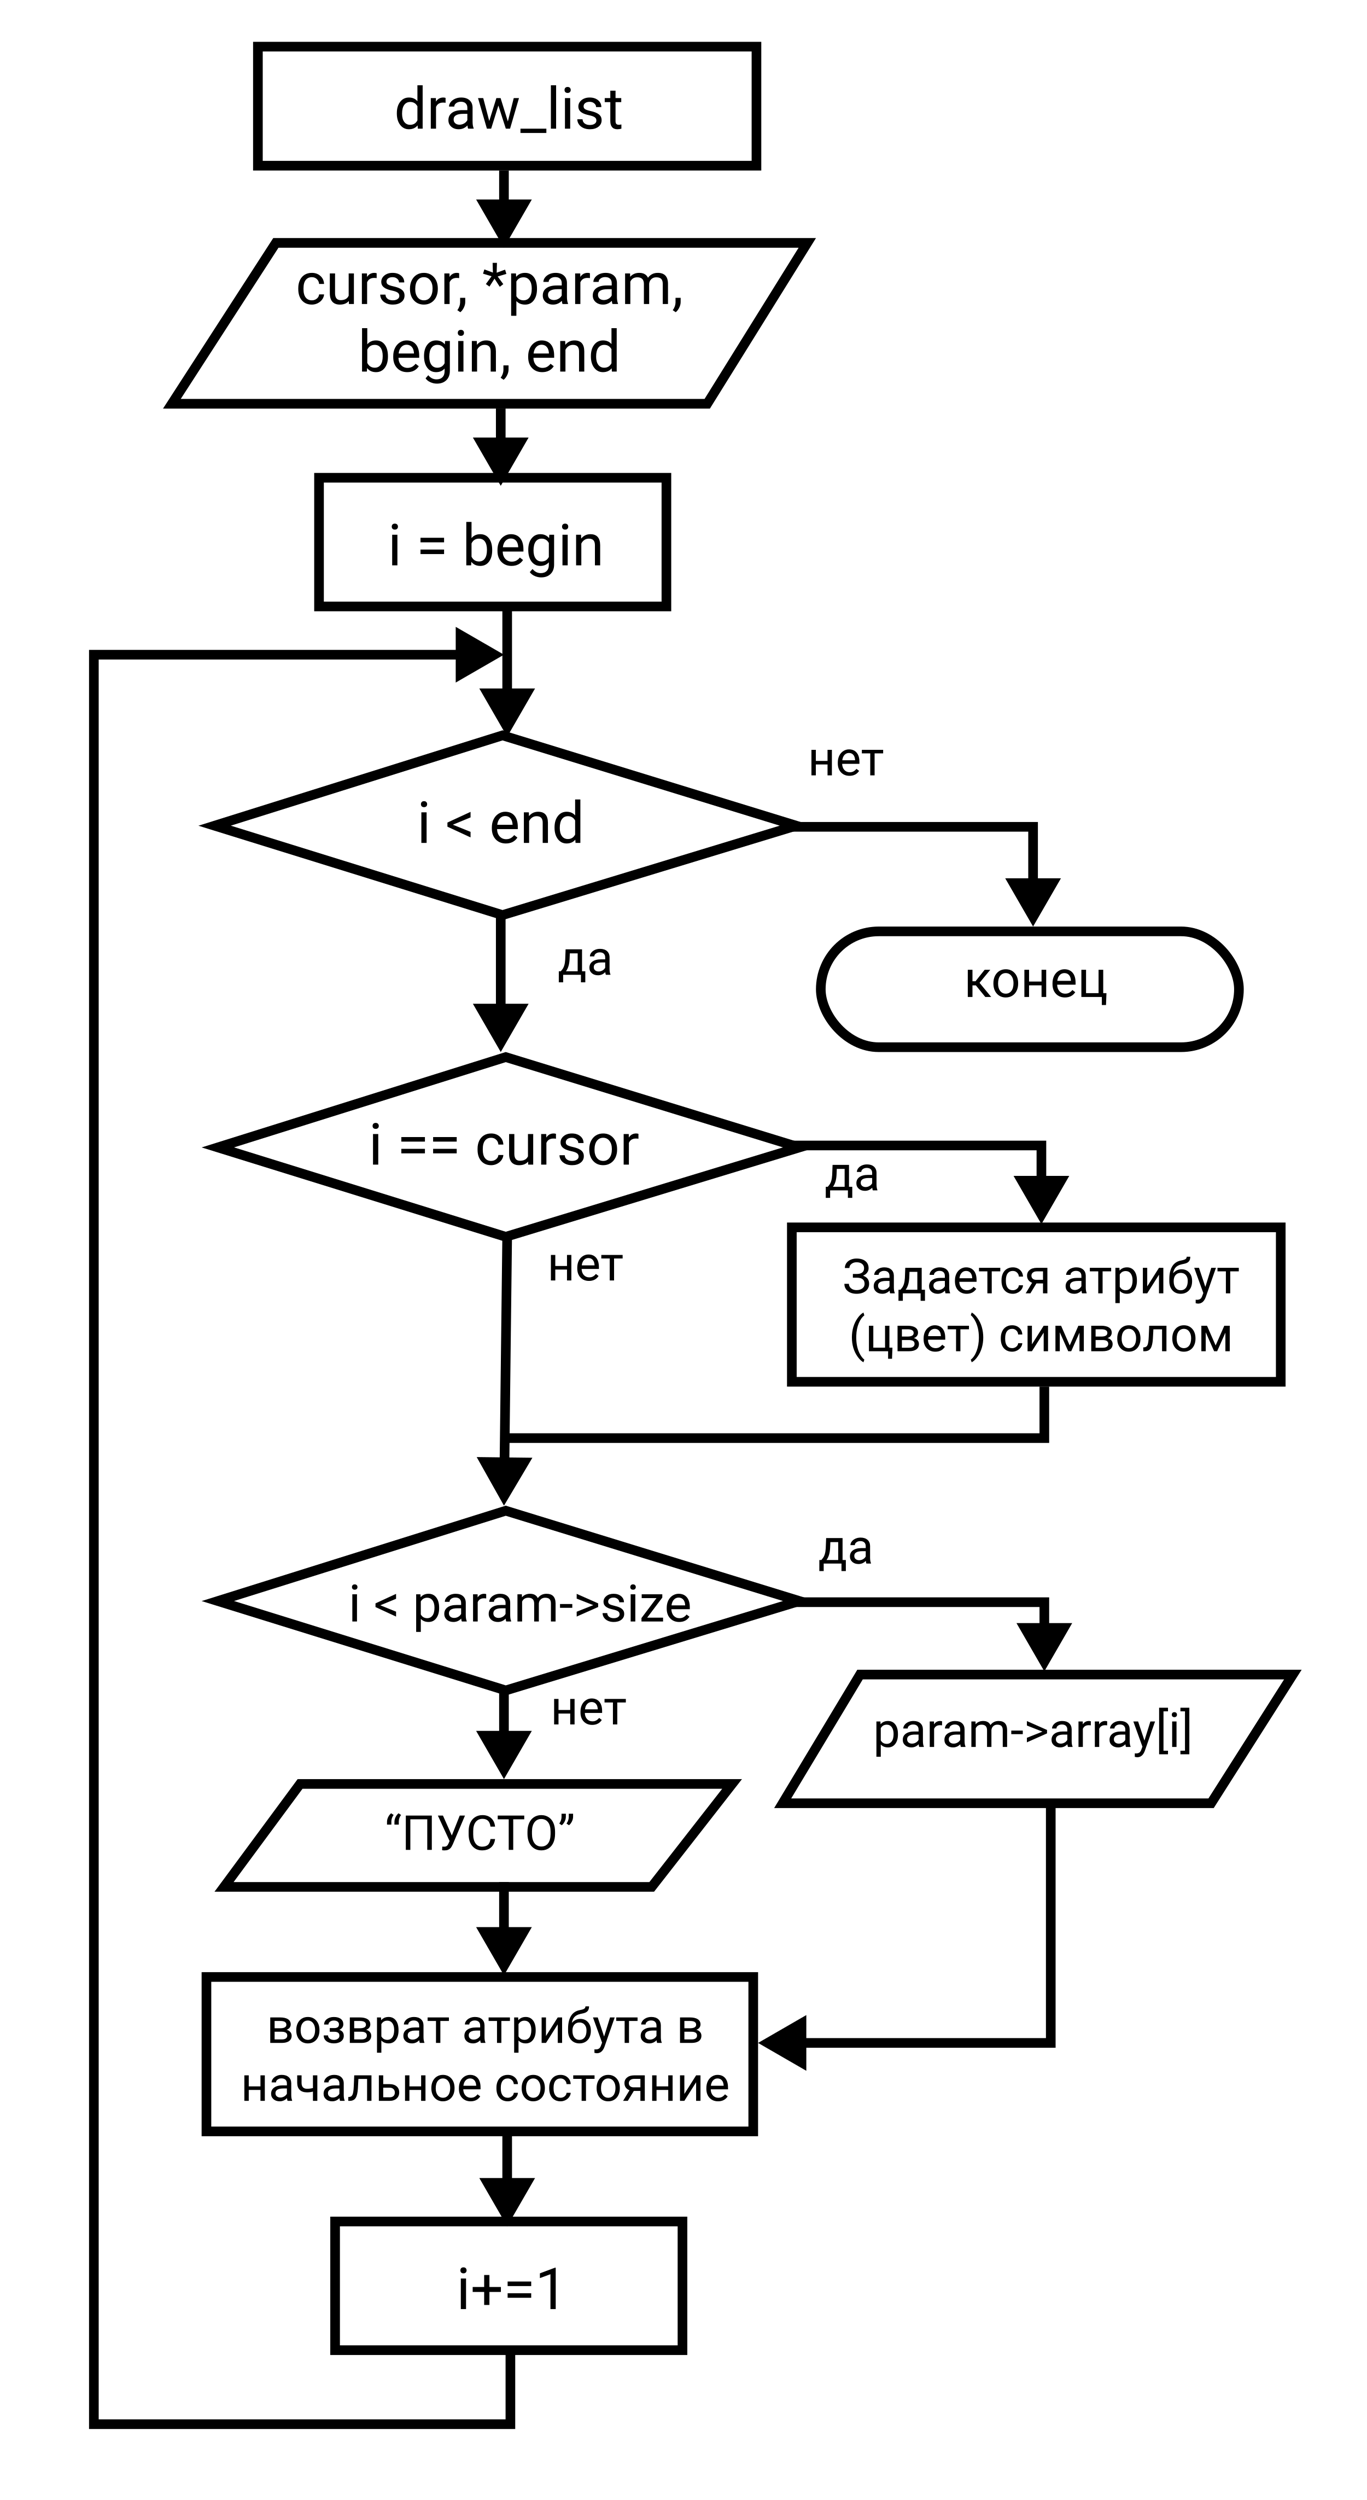 <svg width="425" height="777" viewBox="0 0 425 777" fill="none" xmlns="http://www.w3.org/2000/svg">
<rect width="425" height="777" fill="white"/>
<path d="M80.183 14.5H235.183V51.5H80.183V14.5Z" stroke="black" stroke-width="3"/>
<path d="M123.378 35.166C123.378 33.707 123.724 32.535 124.415 31.65C125.106 30.76 126.012 30.314 127.131 30.314C128.244 30.314 129.126 30.695 129.776 31.457V26.5H131.402V40H129.908L129.829 38.98C129.179 39.777 128.273 40.176 127.113 40.176C126.012 40.176 125.112 39.725 124.415 38.822C123.724 37.92 123.378 36.742 123.378 35.289V35.166ZM125.004 35.351C125.004 36.429 125.227 37.273 125.672 37.882C126.117 38.491 126.732 38.796 127.518 38.796C128.549 38.796 129.302 38.333 129.776 37.407V33.039C129.29 32.143 128.543 31.694 127.535 31.694C126.738 31.694 126.117 32.002 125.672 32.617C125.227 33.232 125.004 34.144 125.004 35.351ZM138.53 31.949C138.284 31.908 138.018 31.888 137.73 31.888C136.664 31.888 135.94 32.342 135.56 33.25V40H133.934V30.49H135.516L135.542 31.589C136.075 30.739 136.831 30.314 137.81 30.314C138.126 30.314 138.366 30.355 138.53 30.438V31.949ZM145.553 40C145.459 39.812 145.383 39.478 145.324 38.998C144.568 39.783 143.666 40.176 142.617 40.176C141.68 40.176 140.909 39.912 140.306 39.385C139.708 38.852 139.409 38.178 139.409 37.363C139.409 36.373 139.784 35.605 140.534 35.06C141.29 34.51 142.351 34.234 143.716 34.234H145.298V33.487C145.298 32.919 145.128 32.468 144.788 32.134C144.448 31.794 143.947 31.624 143.285 31.624C142.705 31.624 142.219 31.77 141.826 32.063C141.434 32.356 141.237 32.711 141.237 33.127H139.603C139.603 32.652 139.77 32.195 140.104 31.756C140.443 31.311 140.9 30.959 141.475 30.701C142.055 30.443 142.69 30.314 143.382 30.314C144.478 30.314 145.336 30.59 145.957 31.141C146.578 31.686 146.9 32.438 146.924 33.399V37.776C146.924 38.649 147.035 39.344 147.258 39.859V40H145.553ZM142.854 38.761C143.364 38.761 143.848 38.629 144.305 38.365C144.762 38.102 145.093 37.759 145.298 37.337V35.386H144.023C142.031 35.386 141.035 35.969 141.035 37.135C141.035 37.645 141.205 38.043 141.545 38.33C141.885 38.617 142.321 38.761 142.854 38.761ZM157.893 37.759L159.721 30.49H161.347L158.578 40H157.26L154.948 32.793L152.698 40H151.38L148.62 30.49H150.237L152.109 37.609L154.324 30.49H155.634L157.893 37.759ZM169.863 41.327H161.812V40H169.863V41.327ZM172.896 40H171.27V26.5H172.896V40ZM177.272 40H175.646V30.49H177.272V40ZM175.515 27.968C175.515 27.704 175.594 27.481 175.752 27.3C175.916 27.118 176.156 27.027 176.473 27.027C176.789 27.027 177.029 27.118 177.193 27.3C177.357 27.481 177.439 27.704 177.439 27.968C177.439 28.231 177.357 28.451 177.193 28.627C177.029 28.803 176.789 28.891 176.473 28.891C176.156 28.891 175.916 28.803 175.752 28.627C175.594 28.451 175.515 28.231 175.515 27.968ZM185.42 37.477C185.42 37.038 185.253 36.698 184.919 36.458C184.591 36.212 184.014 36.001 183.188 35.825C182.367 35.649 181.714 35.438 181.228 35.192C180.747 34.946 180.39 34.653 180.155 34.313C179.927 33.974 179.812 33.569 179.812 33.101C179.812 32.321 180.141 31.662 180.797 31.123C181.459 30.584 182.303 30.314 183.328 30.314C184.406 30.314 185.279 30.593 185.947 31.149C186.621 31.706 186.958 32.418 186.958 33.285H185.323C185.323 32.84 185.133 32.456 184.752 32.134C184.377 31.811 183.902 31.65 183.328 31.65C182.736 31.65 182.273 31.779 181.939 32.037C181.605 32.295 181.438 32.632 181.438 33.048C181.438 33.44 181.594 33.736 181.904 33.935C182.215 34.135 182.774 34.325 183.583 34.507C184.397 34.688 185.057 34.905 185.561 35.157C186.064 35.409 186.437 35.714 186.677 36.071C186.923 36.423 187.046 36.853 187.046 37.363C187.046 38.213 186.706 38.895 186.026 39.411C185.347 39.921 184.465 40.176 183.381 40.176C182.619 40.176 181.945 40.041 181.359 39.772C180.773 39.502 180.313 39.127 179.979 38.647C179.651 38.16 179.487 37.636 179.487 37.073H181.113C181.143 37.618 181.359 38.052 181.764 38.374C182.174 38.69 182.713 38.849 183.381 38.849C183.996 38.849 184.488 38.726 184.857 38.48C185.232 38.227 185.42 37.894 185.42 37.477ZM191.37 28.188V30.49H193.146V31.747H191.37V37.645C191.37 38.025 191.449 38.312 191.607 38.506C191.766 38.693 192.035 38.787 192.416 38.787C192.604 38.787 192.861 38.752 193.189 38.682V40C192.762 40.117 192.346 40.176 191.941 40.176C191.215 40.176 190.667 39.956 190.298 39.517C189.929 39.077 189.744 38.453 189.744 37.645V31.747H188.013V30.49H189.744V28.188H191.37Z" fill="black"/>
<path d="M53.438 125.5L85.763 75.5H250.983L219.878 125.5H53.438Z" stroke="black" stroke-width="3"/>
<path d="M96.97 93.349C97.55 93.349 98.057 93.173 98.49 92.821C98.924 92.47 99.164 92.03 99.211 91.503H100.749C100.72 92.048 100.532 92.566 100.187 93.058C99.841 93.551 99.378 93.943 98.798 94.236C98.224 94.529 97.614 94.676 96.97 94.676C95.675 94.676 94.644 94.245 93.876 93.384C93.114 92.516 92.733 91.333 92.733 89.833V89.56C92.733 88.635 92.903 87.811 93.243 87.091C93.583 86.37 94.069 85.81 94.702 85.412C95.341 85.013 96.094 84.814 96.961 84.814C98.027 84.814 98.912 85.134 99.615 85.772C100.324 86.411 100.702 87.24 100.749 88.26H99.211C99.164 87.644 98.93 87.141 98.508 86.748C98.092 86.35 97.576 86.15 96.961 86.15C96.135 86.15 95.493 86.449 95.036 87.047C94.585 87.638 94.359 88.497 94.359 89.622V89.93C94.359 91.025 94.585 91.869 95.036 92.461C95.487 93.053 96.132 93.349 96.97 93.349ZM108.448 93.559C107.815 94.304 106.887 94.676 105.662 94.676C104.648 94.676 103.875 94.383 103.342 93.797C102.814 93.205 102.548 92.332 102.542 91.178V84.99H104.168V91.134C104.168 92.575 104.754 93.296 105.926 93.296C107.168 93.296 107.994 92.833 108.404 91.907V84.99H110.03V94.5H108.483L108.448 93.559ZM117.105 86.449C116.859 86.408 116.593 86.388 116.306 86.388C115.239 86.388 114.516 86.842 114.135 87.75V94.5H112.509V84.99H114.091L114.117 86.089C114.65 85.239 115.406 84.814 116.385 84.814C116.701 84.814 116.941 84.855 117.105 84.937V86.449ZM124.146 91.977C124.146 91.538 123.979 91.198 123.645 90.958C123.316 90.712 122.739 90.501 121.913 90.325C121.093 90.149 120.439 89.938 119.953 89.692C119.473 89.446 119.115 89.153 118.881 88.813C118.652 88.474 118.538 88.069 118.538 87.6C118.538 86.821 118.866 86.162 119.522 85.623C120.185 85.084 121.028 84.814 122.054 84.814C123.132 84.814 124.005 85.093 124.673 85.649C125.347 86.206 125.684 86.918 125.684 87.785H124.049C124.049 87.34 123.858 86.956 123.478 86.634C123.103 86.311 122.628 86.15 122.054 86.15C121.462 86.15 120.999 86.279 120.665 86.537C120.331 86.795 120.164 87.132 120.164 87.548C120.164 87.94 120.319 88.236 120.63 88.435C120.94 88.635 121.5 88.825 122.309 89.007C123.123 89.188 123.782 89.405 124.286 89.657C124.79 89.909 125.162 90.214 125.402 90.571C125.648 90.923 125.771 91.353 125.771 91.863C125.771 92.713 125.432 93.395 124.752 93.911C124.072 94.421 123.19 94.676 122.106 94.676C121.345 94.676 120.671 94.541 120.085 94.271C119.499 94.002 119.039 93.627 118.705 93.146C118.377 92.66 118.213 92.136 118.213 91.573H119.839C119.868 92.118 120.085 92.552 120.489 92.874C120.899 93.19 121.438 93.349 122.106 93.349C122.722 93.349 123.214 93.225 123.583 92.979C123.958 92.727 124.146 92.393 124.146 91.977ZM127.459 89.657C127.459 88.725 127.641 87.888 128.004 87.143C128.373 86.399 128.883 85.825 129.533 85.421C130.189 85.016 130.937 84.814 131.774 84.814C133.069 84.814 134.115 85.263 134.912 86.159C135.715 87.055 136.116 88.248 136.116 89.736V89.85C136.116 90.776 135.938 91.608 135.58 92.347C135.229 93.079 134.722 93.65 134.06 94.06C133.403 94.471 132.647 94.676 131.792 94.676C130.503 94.676 129.457 94.227 128.654 93.331C127.857 92.434 127.459 91.248 127.459 89.771V89.657ZM129.094 89.85C129.094 90.905 129.337 91.752 129.823 92.391C130.315 93.029 130.972 93.349 131.792 93.349C132.618 93.349 133.274 93.026 133.761 92.382C134.247 91.731 134.49 90.823 134.49 89.657C134.49 88.614 134.241 87.77 133.743 87.126C133.251 86.475 132.595 86.15 131.774 86.15C130.972 86.15 130.324 86.47 129.832 87.108C129.34 87.747 129.094 88.661 129.094 89.85ZM142.752 86.449C142.506 86.408 142.239 86.388 141.952 86.388C140.886 86.388 140.162 86.842 139.781 87.75V94.5H138.155V84.99H139.737L139.764 86.089C140.297 85.239 141.053 84.814 142.031 84.814C142.348 84.814 142.588 84.855 142.752 84.937V86.449ZM143.112 97.049L142.189 96.416C142.74 95.648 143.027 94.857 143.051 94.043V92.575H144.642V93.85C144.642 94.441 144.495 95.033 144.202 95.625C143.915 96.217 143.552 96.691 143.112 97.049ZM152.833 85.86L150.179 85.069L150.583 83.742L153.237 84.726L153.158 81.703H154.503L154.415 84.77L157.025 83.804L157.43 85.139L154.731 85.939L156.472 88.321L155.382 89.147L153.747 86.616L152.165 89.086L151.066 88.286L152.833 85.86ZM166.948 89.85C166.948 91.298 166.617 92.464 165.955 93.349C165.293 94.233 164.396 94.676 163.266 94.676C162.111 94.676 161.203 94.309 160.541 93.577V98.156H158.915V84.99H160.4L160.479 86.045C161.142 85.225 162.062 84.814 163.239 84.814C164.382 84.814 165.284 85.245 165.946 86.106C166.614 86.968 166.948 88.166 166.948 89.701V89.85ZM165.322 89.666C165.322 88.594 165.094 87.747 164.637 87.126C164.18 86.505 163.553 86.194 162.756 86.194C161.771 86.194 161.033 86.631 160.541 87.504V92.048C161.027 92.915 161.771 93.349 162.773 93.349C163.553 93.349 164.171 93.041 164.628 92.426C165.091 91.805 165.322 90.885 165.322 89.666ZM174.894 94.5C174.8 94.312 174.724 93.978 174.665 93.498C173.909 94.283 173.007 94.676 171.958 94.676C171.021 94.676 170.25 94.412 169.646 93.885C169.049 93.351 168.75 92.678 168.75 91.863C168.75 90.873 169.125 90.105 169.875 89.56C170.631 89.01 171.691 88.734 173.057 88.734H174.639V87.987C174.639 87.419 174.469 86.968 174.129 86.634C173.789 86.294 173.288 86.124 172.626 86.124C172.046 86.124 171.56 86.27 171.167 86.563C170.774 86.856 170.578 87.211 170.578 87.627H168.943C168.943 87.152 169.11 86.695 169.444 86.256C169.784 85.81 170.241 85.459 170.815 85.201C171.396 84.943 172.031 84.814 172.723 84.814C173.818 84.814 174.677 85.09 175.298 85.641C175.919 86.185 176.241 86.938 176.265 87.899V92.276C176.265 93.149 176.376 93.844 176.599 94.359V94.5H174.894ZM172.195 93.261C172.705 93.261 173.188 93.129 173.646 92.865C174.103 92.601 174.434 92.259 174.639 91.837V89.886H173.364C171.372 89.886 170.376 90.469 170.376 91.635C170.376 92.144 170.546 92.543 170.886 92.83C171.226 93.117 171.662 93.261 172.195 93.261ZM183.41 86.449C183.164 86.408 182.897 86.388 182.61 86.388C181.544 86.388 180.82 86.842 180.439 87.75V94.5H178.813V84.99H180.396L180.422 86.089C180.955 85.239 181.711 84.814 182.689 84.814C183.006 84.814 183.246 84.855 183.41 84.937V86.449ZM190.433 94.5C190.339 94.312 190.263 93.978 190.204 93.498C189.448 94.283 188.546 94.676 187.497 94.676C186.56 94.676 185.789 94.412 185.186 93.885C184.588 93.351 184.289 92.678 184.289 91.863C184.289 90.873 184.664 90.105 185.414 89.56C186.17 89.01 187.23 88.734 188.596 88.734H190.178V87.987C190.178 87.419 190.008 86.968 189.668 86.634C189.328 86.294 188.827 86.124 188.165 86.124C187.585 86.124 187.099 86.27 186.706 86.563C186.313 86.856 186.117 87.211 186.117 87.627H184.482C184.482 87.152 184.649 86.695 184.983 86.256C185.323 85.81 185.78 85.459 186.354 85.201C186.935 84.943 187.57 84.814 188.262 84.814C189.357 84.814 190.216 85.09 190.837 85.641C191.458 86.185 191.78 86.938 191.804 87.899V92.276C191.804 93.149 191.915 93.844 192.138 94.359V94.5H190.433ZM187.734 93.261C188.244 93.261 188.728 93.129 189.185 92.865C189.642 92.601 189.973 92.259 190.178 91.837V89.886H188.903C186.911 89.886 185.915 90.469 185.915 91.635C185.915 92.144 186.085 92.543 186.425 92.83C186.765 93.117 187.201 93.261 187.734 93.261ZM195.882 84.99L195.926 86.045C196.623 85.225 197.563 84.814 198.747 84.814C200.077 84.814 200.982 85.324 201.463 86.344C201.779 85.887 202.189 85.517 202.693 85.236C203.203 84.955 203.804 84.814 204.495 84.814C206.581 84.814 207.642 85.919 207.677 88.128V94.5H206.051V88.225C206.051 87.545 205.896 87.038 205.585 86.704C205.274 86.364 204.753 86.194 204.021 86.194C203.417 86.194 202.916 86.376 202.518 86.739C202.119 87.097 201.888 87.58 201.823 88.189V94.5H200.188V88.268C200.188 86.886 199.512 86.194 198.158 86.194C197.092 86.194 196.362 86.648 195.97 87.556V94.5H194.344V84.99H195.882ZM210.085 97.049L209.162 96.416C209.713 95.648 210 94.857 210.023 94.043V92.575H211.614V93.85C211.614 94.441 211.468 95.033 211.175 95.625C210.888 96.217 210.524 96.691 210.085 97.049ZM120.612 110.85C120.612 112.304 120.278 113.473 119.61 114.357C118.942 115.236 118.046 115.676 116.921 115.676C115.72 115.676 114.791 115.251 114.135 114.401L114.056 115.5H112.562V102H114.188V107.036C114.844 106.222 115.749 105.814 116.903 105.814C118.058 105.814 118.963 106.251 119.619 107.124C120.281 107.997 120.612 109.192 120.612 110.71V110.85ZM118.986 110.666C118.986 109.558 118.772 108.703 118.345 108.099C117.917 107.496 117.302 107.194 116.499 107.194C115.427 107.194 114.656 107.692 114.188 108.688V112.802C114.686 113.798 115.462 114.296 116.517 114.296C117.296 114.296 117.902 113.994 118.336 113.391C118.77 112.787 118.986 111.879 118.986 110.666ZM126.615 115.676C125.326 115.676 124.277 115.254 123.469 114.41C122.66 113.56 122.256 112.427 122.256 111.009V110.71C122.256 109.766 122.435 108.926 122.792 108.187C123.155 107.443 123.659 106.863 124.304 106.447C124.954 106.025 125.657 105.814 126.413 105.814C127.649 105.814 128.61 106.222 129.296 107.036C129.981 107.85 130.324 109.016 130.324 110.534V111.211H123.882C123.905 112.148 124.178 112.907 124.699 113.487C125.227 114.061 125.895 114.349 126.703 114.349C127.277 114.349 127.764 114.231 128.162 113.997C128.561 113.763 128.909 113.452 129.208 113.065L130.201 113.839C129.404 115.063 128.209 115.676 126.615 115.676ZM126.413 107.15C125.757 107.15 125.206 107.391 124.761 107.871C124.315 108.346 124.04 109.014 123.935 109.875H128.698V109.752C128.651 108.926 128.429 108.287 128.03 107.836C127.632 107.379 127.093 107.15 126.413 107.15ZM131.827 110.666C131.827 109.183 132.17 108.006 132.855 107.133C133.541 106.254 134.449 105.814 135.58 105.814C136.74 105.814 137.646 106.224 138.296 107.045L138.375 105.99H139.86V115.271C139.86 116.502 139.494 117.472 138.762 118.181C138.035 118.89 137.057 119.244 135.826 119.244C135.141 119.244 134.47 119.098 133.813 118.805C133.157 118.512 132.656 118.11 132.311 117.6L133.154 116.625C133.852 117.486 134.704 117.917 135.712 117.917C136.503 117.917 137.118 117.694 137.558 117.249C138.003 116.804 138.226 116.177 138.226 115.368V114.551C137.575 115.301 136.688 115.676 135.562 115.676C134.449 115.676 133.547 115.227 132.855 114.331C132.17 113.434 131.827 112.213 131.827 110.666ZM133.462 110.85C133.462 111.923 133.682 112.766 134.121 113.382C134.561 113.991 135.176 114.296 135.967 114.296C136.992 114.296 137.745 113.83 138.226 112.898V108.557C137.728 107.648 136.98 107.194 135.984 107.194C135.193 107.194 134.575 107.502 134.13 108.117C133.685 108.732 133.462 109.643 133.462 110.85ZM144.088 115.5H142.462V105.99H144.088V115.5ZM142.33 103.468C142.33 103.204 142.409 102.981 142.567 102.8C142.731 102.618 142.972 102.527 143.288 102.527C143.604 102.527 143.845 102.618 144.009 102.8C144.173 102.981 144.255 103.204 144.255 103.468C144.255 103.731 144.173 103.951 144.009 104.127C143.845 104.303 143.604 104.391 143.288 104.391C142.972 104.391 142.731 104.303 142.567 104.127C142.409 103.951 142.33 103.731 142.33 103.468ZM148.236 105.99L148.289 107.185C149.016 106.271 149.965 105.814 151.137 105.814C153.146 105.814 154.16 106.948 154.178 109.216V115.5H152.552V109.207C152.546 108.521 152.388 108.015 152.077 107.686C151.772 107.358 151.295 107.194 150.645 107.194C150.117 107.194 149.654 107.335 149.256 107.616C148.857 107.897 148.547 108.266 148.324 108.724V115.5H146.698V105.99H148.236ZM156.577 118.049L155.654 117.416C156.205 116.648 156.492 115.857 156.516 115.043V113.575H158.106V114.849C158.106 115.441 157.96 116.033 157.667 116.625C157.38 117.217 157.017 117.691 156.577 118.049ZM168.574 115.676C167.285 115.676 166.236 115.254 165.428 114.41C164.619 113.56 164.215 112.427 164.215 111.009V110.71C164.215 109.766 164.394 108.926 164.751 108.187C165.114 107.443 165.618 106.863 166.263 106.447C166.913 106.025 167.616 105.814 168.372 105.814C169.608 105.814 170.569 106.222 171.255 107.036C171.94 107.85 172.283 109.016 172.283 110.534V111.211H165.841C165.864 112.148 166.137 112.907 166.658 113.487C167.186 114.061 167.854 114.349 168.662 114.349C169.236 114.349 169.723 114.231 170.121 113.997C170.52 113.763 170.868 113.452 171.167 113.065L172.16 113.839C171.363 115.063 170.168 115.676 168.574 115.676ZM168.372 107.15C167.716 107.15 167.165 107.391 166.72 107.871C166.274 108.346 165.999 109.014 165.894 109.875H170.657V109.752C170.61 108.926 170.388 108.287 169.989 107.836C169.591 107.379 169.052 107.15 168.372 107.15ZM175.711 105.99L175.764 107.185C176.49 106.271 177.439 105.814 178.611 105.814C180.621 105.814 181.635 106.948 181.652 109.216V115.5H180.026V109.207C180.021 108.521 179.862 108.015 179.552 107.686C179.247 107.358 178.77 107.194 178.119 107.194C177.592 107.194 177.129 107.335 176.73 107.616C176.332 107.897 176.021 108.266 175.799 108.724V115.5H174.173V105.99H175.711ZM183.709 110.666C183.709 109.207 184.055 108.035 184.746 107.15C185.438 106.26 186.343 105.814 187.462 105.814C188.575 105.814 189.457 106.195 190.107 106.957V102H191.733V115.5H190.239L190.16 114.48C189.51 115.277 188.604 115.676 187.444 115.676C186.343 115.676 185.443 115.224 184.746 114.322C184.055 113.42 183.709 112.242 183.709 110.789V110.666ZM185.335 110.85C185.335 111.929 185.558 112.772 186.003 113.382C186.448 113.991 187.063 114.296 187.849 114.296C188.88 114.296 189.633 113.833 190.107 112.907V108.539C189.621 107.642 188.874 107.194 187.866 107.194C187.069 107.194 186.448 107.502 186.003 108.117C185.558 108.732 185.335 109.643 185.335 110.85Z" fill="black"/>
<rect x="99.183" y="148.5" width="108" height="40" stroke="black" stroke-width="3"/>
<path d="M123.553 175.727H121.927V166.218H123.553V175.727ZM121.795 163.695C121.795 163.431 121.874 163.209 122.032 163.027C122.196 162.845 122.437 162.755 122.753 162.755C123.069 162.755 123.31 162.845 123.474 163.027C123.638 163.209 123.72 163.431 123.72 163.695C123.72 163.959 123.638 164.178 123.474 164.354C123.31 164.53 123.069 164.618 122.753 164.618C122.437 164.618 122.196 164.53 122.032 164.354C121.874 164.178 121.795 163.959 121.795 163.695ZM138.063 168.573H130.733V167.158H138.063V168.573ZM138.063 172.22H130.733V170.814H138.063V172.22ZM153.022 171.078C153.022 172.531 152.688 173.7 152.021 174.585C151.353 175.464 150.456 175.903 149.331 175.903C148.13 175.903 147.201 175.478 146.545 174.629L146.466 175.727H144.972V162.227H146.598V167.263C147.254 166.449 148.159 166.042 149.313 166.042C150.468 166.042 151.373 166.478 152.029 167.351C152.691 168.224 153.022 169.42 153.022 170.937V171.078ZM151.396 170.893C151.396 169.786 151.183 168.93 150.755 168.327C150.327 167.723 149.712 167.422 148.909 167.422C147.837 167.422 147.066 167.92 146.598 168.916V173.029C147.096 174.025 147.872 174.523 148.927 174.523C149.706 174.523 150.312 174.221 150.746 173.618C151.18 173.014 151.396 172.106 151.396 170.893ZM159.025 175.903C157.736 175.903 156.688 175.481 155.879 174.637C155.07 173.788 154.666 172.654 154.666 171.236V170.937C154.666 169.994 154.845 169.153 155.202 168.415C155.565 167.671 156.069 167.091 156.714 166.675C157.364 166.253 158.067 166.042 158.823 166.042C160.06 166.042 161.021 166.449 161.706 167.263C162.392 168.078 162.734 169.244 162.734 170.761V171.438H156.292C156.315 172.376 156.588 173.135 157.109 173.715C157.637 174.289 158.305 174.576 159.113 174.576C159.688 174.576 160.174 174.459 160.572 174.224C160.971 173.99 161.319 173.679 161.618 173.293L162.611 174.066C161.814 175.291 160.619 175.903 159.025 175.903ZM158.823 167.378C158.167 167.378 157.616 167.618 157.171 168.098C156.726 168.573 156.45 169.241 156.345 170.102H161.108V169.979C161.062 169.153 160.839 168.514 160.44 168.063C160.042 167.606 159.503 167.378 158.823 167.378ZM164.237 170.893C164.237 169.411 164.58 168.233 165.266 167.36C165.951 166.481 166.859 166.042 167.99 166.042C169.15 166.042 170.056 166.452 170.706 167.272L170.785 166.218H172.271V175.499C172.271 176.729 171.904 177.699 171.172 178.408C170.445 179.117 169.467 179.471 168.236 179.471C167.551 179.471 166.88 179.325 166.224 179.032C165.567 178.739 165.066 178.338 164.721 177.828L165.564 176.852C166.262 177.714 167.114 178.144 168.122 178.144C168.913 178.144 169.528 177.922 169.968 177.476C170.413 177.031 170.636 176.404 170.636 175.595V174.778C169.985 175.528 169.098 175.903 167.973 175.903C166.859 175.903 165.957 175.455 165.266 174.558C164.58 173.662 164.237 172.44 164.237 170.893ZM165.872 171.078C165.872 172.15 166.092 172.994 166.531 173.609C166.971 174.219 167.586 174.523 168.377 174.523C169.402 174.523 170.155 174.057 170.636 173.126V168.784C170.138 167.876 169.391 167.422 168.395 167.422C167.604 167.422 166.985 167.729 166.54 168.344C166.095 168.96 165.872 169.871 165.872 171.078ZM176.498 175.727H174.872V166.218H176.498V175.727ZM174.74 163.695C174.74 163.431 174.819 163.209 174.978 163.027C175.142 162.845 175.382 162.755 175.698 162.755C176.015 162.755 176.255 162.845 176.419 163.027C176.583 163.209 176.665 163.431 176.665 163.695C176.665 163.959 176.583 164.178 176.419 164.354C176.255 164.53 176.015 164.618 175.698 164.618C175.382 164.618 175.142 164.53 174.978 164.354C174.819 164.178 174.74 163.959 174.74 163.695ZM180.646 166.218L180.699 167.413C181.426 166.499 182.375 166.042 183.547 166.042C185.557 166.042 186.57 167.176 186.588 169.443V175.727H184.962V169.434C184.956 168.749 184.798 168.242 184.487 167.914C184.183 167.586 183.705 167.422 183.055 167.422C182.527 167.422 182.064 167.562 181.666 167.844C181.268 168.125 180.957 168.494 180.734 168.951V175.727H179.108V166.218H180.646Z" fill="black"/>
<rect x="104.183" y="690.5" width="108" height="40" stroke="black" stroke-width="3"/>
<path d="M144.892 717.727H143.266V708.217H144.892V717.727ZM143.134 705.695C143.134 705.431 143.213 705.209 143.371 705.027C143.535 704.845 143.775 704.755 144.092 704.755C144.408 704.755 144.648 704.845 144.812 705.027C144.977 705.209 145.059 705.431 145.059 705.695C145.059 705.959 144.977 706.178 144.812 706.354C144.648 706.53 144.408 706.618 144.092 706.618C143.775 706.618 143.535 706.53 143.371 706.354C143.213 706.178 143.134 705.959 143.134 705.695ZM152.16 710.863H155.729V712.401H152.16V716.444H150.525V712.401H146.957V710.863H150.525V707.128H152.16V710.863ZM165.15 710.573H157.82V709.158H165.15V710.573ZM165.15 714.22H157.82V712.814H165.15V714.22ZM172.771 717.727H171.136V706.89L167.857 708.094V706.618L172.516 704.869H172.771V717.727Z" fill="black"/>
<path d="M243.335 560.5L267.387 520.5H401.952L376.525 560.5H243.335Z" stroke="black" stroke-width="3"/>
<path d="M69.656 586.5L93.295 554.5H227.608L202.617 586.5H69.656Z" stroke="black" stroke-width="3"/>
<rect x="246.183" y="381.5" width="152" height="48" stroke="black" stroke-width="3"/>
<path d="M268.641 394.2C268.641 393.633 268.434 393.184 268.019 392.852C267.608 392.515 267.03 392.347 266.283 392.347C265.658 392.347 265.133 392.52 264.708 392.867C264.288 393.208 264.078 393.633 264.078 394.141H262.672C262.672 393.575 262.826 393.067 263.133 392.618C263.446 392.168 263.88 391.819 264.437 391.57C264.994 391.316 265.609 391.189 266.283 391.189C267.474 391.189 268.399 391.458 269.059 391.995C269.718 392.527 270.047 393.27 270.047 394.222C270.047 394.715 269.896 395.164 269.593 395.569C269.291 395.975 268.868 396.294 268.326 396.529C269.581 396.949 270.208 397.781 270.208 399.026C270.208 399.983 269.852 400.743 269.139 401.304C268.426 401.866 267.474 402.146 266.283 402.146C265.575 402.146 264.93 402.022 264.349 401.773C263.773 401.519 263.324 401.16 263.001 400.696C262.679 400.232 262.518 399.681 262.518 399.041H263.924C263.924 399.603 264.146 400.071 264.591 400.447C265.035 400.818 265.599 401.004 266.283 401.004C267.049 401.004 267.66 400.826 268.114 400.469C268.573 400.113 268.802 399.642 268.802 399.056C268.802 397.806 268.028 397.168 266.48 397.144H265.162V395.987H266.473C267.186 395.972 267.726 395.811 268.092 395.503C268.458 395.196 268.641 394.761 268.641 394.2ZM276.756 402C276.678 401.844 276.615 401.565 276.566 401.165C275.936 401.819 275.184 402.146 274.31 402.146C273.529 402.146 272.887 401.927 272.384 401.487C271.886 401.043 271.637 400.481 271.637 399.803C271.637 398.978 271.949 398.338 272.574 397.884C273.204 397.425 274.088 397.195 275.226 397.195H276.544V396.573C276.544 396.099 276.402 395.723 276.119 395.445C275.836 395.162 275.418 395.02 274.867 395.02C274.383 395.02 273.978 395.142 273.651 395.386C273.324 395.63 273.16 395.926 273.16 396.272H271.798C271.798 395.877 271.937 395.496 272.215 395.13C272.499 394.759 272.879 394.466 273.358 394.251C273.841 394.036 274.371 393.929 274.947 393.929C275.86 393.929 276.576 394.158 277.093 394.617C277.611 395.071 277.879 395.699 277.899 396.5V400.147C277.899 400.875 277.992 401.453 278.177 401.883V402H276.756ZM274.508 400.967C274.933 400.967 275.335 400.857 275.716 400.638C276.097 400.418 276.373 400.132 276.544 399.781V398.155H275.482C273.822 398.155 272.992 398.641 272.992 399.612C272.992 400.037 273.133 400.369 273.417 400.608C273.7 400.848 274.063 400.967 274.508 400.967ZM279.957 400.894L280.426 400.315C280.953 399.632 281.253 398.606 281.327 397.239L281.451 394.075H286.556V400.894H287.574V404.329H286.219V402H280.689V404.329H279.334L279.342 400.894H279.957ZM281.561 400.894H285.201V395.328H282.762L282.682 397.217C282.599 398.794 282.225 400.02 281.561 400.894ZM293.968 402C293.89 401.844 293.827 401.565 293.778 401.165C293.148 401.819 292.396 402.146 291.522 402.146C290.741 402.146 290.099 401.927 289.596 401.487C289.098 401.043 288.849 400.481 288.849 399.803C288.849 398.978 289.161 398.338 289.786 397.884C290.416 397.425 291.3 397.195 292.438 397.195H293.756V396.573C293.756 396.099 293.614 395.723 293.331 395.445C293.048 395.162 292.63 395.02 292.079 395.02C291.595 395.02 291.19 395.142 290.863 395.386C290.536 395.63 290.372 395.926 290.372 396.272H289.01C289.01 395.877 289.149 395.496 289.427 395.13C289.71 394.759 290.091 394.466 290.57 394.251C291.053 394.036 291.583 393.929 292.159 393.929C293.072 393.929 293.788 394.158 294.305 394.617C294.823 395.071 295.091 395.699 295.111 396.5V400.147C295.111 400.875 295.204 401.453 295.389 401.883V402H293.968ZM291.72 400.967C292.145 400.967 292.547 400.857 292.928 400.638C293.309 400.418 293.585 400.132 293.756 399.781V398.155H292.694C291.034 398.155 290.204 398.641 290.204 399.612C290.204 400.037 290.345 400.369 290.628 400.608C290.912 400.848 291.275 400.967 291.72 400.967ZM300.523 402.146C299.449 402.146 298.575 401.795 297.901 401.092C297.228 400.384 296.891 399.439 296.891 398.257V398.008C296.891 397.222 297.04 396.521 297.337 395.906C297.64 395.286 298.06 394.803 298.597 394.456C299.139 394.104 299.725 393.929 300.355 393.929C301.385 393.929 302.186 394.268 302.757 394.947C303.329 395.625 303.614 396.597 303.614 397.862V398.426H298.246C298.265 399.207 298.492 399.839 298.927 400.323C299.366 400.801 299.923 401.041 300.597 401.041C301.075 401.041 301.48 400.943 301.812 400.748C302.145 400.552 302.435 400.293 302.684 399.971L303.512 400.616C302.848 401.636 301.852 402.146 300.523 402.146ZM300.355 395.042C299.808 395.042 299.349 395.242 298.978 395.643C298.607 396.038 298.377 396.595 298.29 397.312H302.259V397.21C302.22 396.521 302.035 395.989 301.703 395.613C301.371 395.232 300.921 395.042 300.355 395.042ZM310.99 395.174H308.331V402H306.976V395.174H304.369V394.075H310.99V395.174ZM314.901 401.041C315.384 401.041 315.807 400.894 316.168 400.601C316.529 400.308 316.729 399.942 316.769 399.502H318.05C318.026 399.957 317.87 400.389 317.582 400.799C317.293 401.209 316.908 401.536 316.424 401.78C315.946 402.024 315.438 402.146 314.901 402.146C313.822 402.146 312.962 401.788 312.323 401.07C311.688 400.347 311.371 399.361 311.371 398.111V397.884C311.371 397.112 311.512 396.426 311.795 395.826C312.079 395.225 312.484 394.759 313.011 394.427C313.543 394.095 314.171 393.929 314.894 393.929C315.782 393.929 316.52 394.195 317.105 394.727C317.696 395.259 318.011 395.95 318.05 396.8H316.769C316.729 396.287 316.534 395.867 316.183 395.54C315.836 395.208 315.406 395.042 314.894 395.042C314.205 395.042 313.67 395.291 313.29 395.789C312.914 396.282 312.726 396.998 312.726 397.935V398.191C312.726 399.104 312.914 399.808 313.29 400.301C313.666 400.794 314.203 401.041 314.901 401.041ZM325.631 394.075V402H324.269V398.917H322.225L320.357 402H318.893L320.885 398.711C320.377 398.526 319.986 398.24 319.713 397.854C319.444 397.464 319.31 397.01 319.31 396.492C319.31 395.77 319.581 395.188 320.123 394.749C320.665 394.305 321.39 394.08 322.298 394.075H325.631ZM320.672 396.507C320.672 396.893 320.804 397.205 321.068 397.444C321.332 397.679 321.681 397.798 322.115 397.803H324.269V395.174H322.32C321.817 395.174 321.417 395.298 321.119 395.547C320.821 395.792 320.672 396.111 320.672 396.507ZM336.419 402C336.341 401.844 336.278 401.565 336.229 401.165C335.599 401.819 334.847 402.146 333.973 402.146C333.192 402.146 332.55 401.927 332.047 401.487C331.549 401.043 331.3 400.481 331.3 399.803C331.3 398.978 331.612 398.338 332.237 397.884C332.867 397.425 333.751 397.195 334.889 397.195H336.207V396.573C336.207 396.099 336.065 395.723 335.782 395.445C335.499 395.162 335.082 395.02 334.53 395.02C334.046 395.02 333.641 395.142 333.314 395.386C332.987 395.63 332.823 395.926 332.823 396.272H331.461C331.461 395.877 331.6 395.496 331.878 395.13C332.162 394.759 332.542 394.466 333.021 394.251C333.504 394.036 334.034 393.929 334.61 393.929C335.523 393.929 336.239 394.158 336.756 394.617C337.274 395.071 337.542 395.699 337.562 396.5V400.147C337.562 400.875 337.655 401.453 337.84 401.883V402H336.419ZM334.171 400.967C334.596 400.967 334.999 400.857 335.379 400.638C335.76 400.418 336.036 400.132 336.207 399.781V398.155H335.145C333.485 398.155 332.655 398.641 332.655 399.612C332.655 400.037 332.796 400.369 333.08 400.608C333.363 400.848 333.727 400.967 334.171 400.967ZM345.458 395.174H342.799V402H341.444V395.174H338.836V394.075H345.458V395.174ZM353.47 398.125C353.47 399.332 353.194 400.303 352.643 401.041C352.091 401.778 351.344 402.146 350.401 402.146C349.439 402.146 348.683 401.841 348.131 401.231V405.047H346.776V394.075H348.014L348.08 394.954C348.631 394.271 349.398 393.929 350.379 393.929C351.332 393.929 352.083 394.288 352.635 395.005C353.192 395.723 353.47 396.722 353.47 398.001V398.125ZM352.115 397.972C352.115 397.078 351.925 396.373 351.544 395.855C351.163 395.337 350.641 395.079 349.977 395.079C349.156 395.079 348.541 395.442 348.131 396.17V399.957C348.536 400.679 349.156 401.041 349.991 401.041C350.641 401.041 351.156 400.784 351.537 400.271C351.922 399.754 352.115 398.987 352.115 397.972ZM360.326 394.075H361.681V402H360.326V396.221L356.671 402H355.316V394.075H356.671V399.861L360.326 394.075ZM367.335 394.529C368.331 394.529 369.127 394.864 369.723 395.533C370.323 396.197 370.624 397.073 370.624 398.162V398.287C370.624 399.034 370.479 399.703 370.191 400.293C369.903 400.879 369.488 401.336 368.946 401.663C368.409 401.985 367.789 402.146 367.086 402.146C366.021 402.146 365.165 401.792 364.515 401.084C363.866 400.372 363.541 399.417 363.541 398.221V397.562C363.541 395.896 363.849 394.573 364.464 393.592C365.084 392.61 365.997 392.012 367.203 391.797C367.887 391.675 368.348 391.526 368.587 391.351C368.827 391.175 368.946 390.933 368.946 390.625H370.06C370.06 391.236 369.92 391.712 369.642 392.054C369.369 392.396 368.929 392.637 368.324 392.779L367.313 393.006C366.507 393.196 365.902 393.519 365.497 393.973C365.096 394.422 364.835 395.022 364.713 395.774C365.431 394.944 366.305 394.529 367.335 394.529ZM367.071 395.643C366.407 395.643 365.88 395.867 365.489 396.316C365.099 396.761 364.903 397.378 364.903 398.169V398.287C364.903 399.136 365.099 399.81 365.489 400.308C365.885 400.801 366.417 401.048 367.086 401.048C367.76 401.048 368.292 400.799 368.683 400.301C369.073 399.803 369.269 399.075 369.269 398.118C369.269 397.371 369.071 396.773 368.675 396.324C368.285 395.87 367.75 395.643 367.071 395.643ZM374.74 400.015L376.585 394.075H378.036L374.85 403.223C374.356 404.542 373.573 405.201 372.499 405.201L372.242 405.179L371.737 405.083V403.985L372.103 404.014C372.562 404.014 372.918 403.921 373.172 403.736C373.431 403.55 373.644 403.211 373.81 402.718L374.11 401.912L371.283 394.075H372.762L374.74 400.015ZM385.14 395.174H382.481V402H381.126V395.174H378.519V394.075H385.14V395.174ZM264.854 415.671C264.854 414.568 265.001 413.508 265.294 412.493C265.592 411.477 266.034 410.554 266.62 409.724C267.206 408.894 267.813 408.308 268.443 407.966L268.722 408.86C268.009 409.407 267.423 410.242 266.964 411.365C266.51 412.488 266.261 413.745 266.217 415.137L266.209 415.759C266.209 417.644 266.554 419.28 267.242 420.667C267.657 421.497 268.15 422.146 268.722 422.615L268.443 423.442C267.794 423.081 267.174 422.476 266.583 421.626C265.431 419.966 264.854 417.981 264.854 415.671ZM270.15 412.075H271.512V418.894H275.16V412.075H276.515V418.894H277.459L277.328 422.351H276.112V420H270.15V412.075ZM279.049 420V412.075H282.14C283.194 412.075 284.002 412.261 284.564 412.632C285.13 412.998 285.414 413.538 285.414 414.25C285.414 414.617 285.304 414.949 285.084 415.247C284.864 415.54 284.54 415.764 284.11 415.92C284.588 416.033 284.972 416.252 285.26 416.58C285.553 416.907 285.699 417.297 285.699 417.751C285.699 418.479 285.431 419.036 284.894 419.421C284.361 419.807 283.607 420 282.63 420H279.049ZM280.404 416.521V418.909H282.645C283.211 418.909 283.634 418.804 283.912 418.594C284.195 418.384 284.337 418.088 284.337 417.708C284.337 416.917 283.756 416.521 282.594 416.521H280.404ZM280.404 415.437H282.154C283.424 415.437 284.059 415.066 284.059 414.324C284.059 413.582 283.458 413.198 282.257 413.174H280.404V415.437ZM290.782 420.146C289.708 420.146 288.834 419.795 288.16 419.092C287.486 418.384 287.149 417.439 287.149 416.257V416.008C287.149 415.222 287.298 414.521 287.596 413.906C287.899 413.286 288.319 412.803 288.856 412.456C289.398 412.104 289.984 411.929 290.614 411.929C291.644 411.929 292.445 412.268 293.016 412.947C293.587 413.625 293.873 414.597 293.873 415.862V416.426H288.504C288.524 417.207 288.751 417.839 289.186 418.323C289.625 418.801 290.182 419.041 290.855 419.041C291.334 419.041 291.739 418.943 292.071 418.748C292.403 418.552 292.694 418.293 292.943 417.971L293.771 418.616C293.106 419.636 292.11 420.146 290.782 420.146ZM290.614 413.042C290.067 413.042 289.608 413.242 289.237 413.643C288.866 414.038 288.636 414.595 288.548 415.312H292.518V415.21C292.479 414.521 292.293 413.989 291.961 413.613C291.629 413.232 291.18 413.042 290.614 413.042ZM301.249 413.174H298.59V420H297.235V413.174H294.627V412.075H301.249V413.174ZM305.694 415.745C305.694 416.833 305.55 417.878 305.262 418.879C304.979 419.875 304.542 420.796 303.951 421.641C303.365 422.485 302.75 423.086 302.105 423.442L301.82 422.615C302.572 422.039 303.175 421.145 303.629 419.934C304.088 418.718 304.322 417.371 304.332 415.891V415.657C304.332 414.631 304.225 413.679 304.01 412.8C303.795 411.917 303.495 411.125 303.109 410.427C302.728 409.729 302.298 409.185 301.82 408.794L302.105 407.966C302.75 408.323 303.363 408.918 303.944 409.753C304.53 410.588 304.967 411.509 305.255 412.515C305.548 413.521 305.694 414.597 305.694 415.745ZM314.681 419.041C315.165 419.041 315.587 418.894 315.948 418.601C316.31 418.308 316.51 417.942 316.549 417.502H317.831C317.806 417.957 317.65 418.389 317.362 418.799C317.074 419.209 316.688 419.536 316.205 419.78C315.726 420.024 315.218 420.146 314.681 420.146C313.602 420.146 312.743 419.788 312.103 419.07C311.468 418.347 311.151 417.361 311.151 416.111V415.884C311.151 415.112 311.292 414.426 311.576 413.826C311.859 413.225 312.264 412.759 312.792 412.427C313.324 412.095 313.951 411.929 314.674 411.929C315.562 411.929 316.3 412.195 316.886 412.727C317.477 413.259 317.792 413.95 317.831 414.8H316.549C316.51 414.287 316.314 413.867 315.963 413.54C315.616 413.208 315.187 413.042 314.674 413.042C313.985 413.042 313.451 413.291 313.07 413.789C312.694 414.282 312.506 414.998 312.506 415.935V416.191C312.506 417.104 312.694 417.808 313.07 418.301C313.446 418.794 313.983 419.041 314.681 419.041ZM324.481 412.075H325.836V420H324.481V414.221L320.826 420H319.471V412.075H320.826V417.861L324.481 412.075ZM332.574 418.206L335.27 412.075H336.961V420H335.606V414.236L333.043 420H332.105L329.491 414.111V420H328.136V412.075H329.894L332.574 418.206ZM339.269 420V412.075H342.359C343.414 412.075 344.222 412.261 344.784 412.632C345.35 412.998 345.633 413.538 345.633 414.25C345.633 414.617 345.523 414.949 345.304 415.247C345.084 415.54 344.759 415.764 344.33 415.92C344.808 416.033 345.191 416.252 345.479 416.58C345.772 416.907 345.919 417.297 345.919 417.751C345.919 418.479 345.65 419.036 345.113 419.421C344.581 419.807 343.827 420 342.85 420H339.269ZM340.624 416.521V418.909H342.865C343.431 418.909 343.854 418.804 344.132 418.594C344.415 418.384 344.557 418.088 344.557 417.708C344.557 416.917 343.976 416.521 342.813 416.521H340.624ZM340.624 415.437H342.374C343.644 415.437 344.278 415.066 344.278 414.324C344.278 413.582 343.678 413.198 342.477 413.174H340.624V415.437ZM347.354 415.964C347.354 415.188 347.506 414.49 347.809 413.87C348.116 413.25 348.541 412.771 349.083 412.434C349.63 412.097 350.252 411.929 350.951 411.929C352.03 411.929 352.901 412.302 353.565 413.049C354.234 413.796 354.569 414.79 354.569 416.03V416.125C354.569 416.897 354.42 417.59 354.122 418.206C353.829 418.816 353.407 419.292 352.855 419.634C352.308 419.976 351.678 420.146 350.965 420.146C349.891 420.146 349.02 419.773 348.351 419.026C347.687 418.279 347.354 417.29 347.354 416.06V415.964ZM348.717 416.125C348.717 417.004 348.919 417.71 349.325 418.242C349.735 418.774 350.282 419.041 350.965 419.041C351.654 419.041 352.201 418.772 352.606 418.235C353.011 417.693 353.214 416.936 353.214 415.964C353.214 415.095 353.006 414.392 352.591 413.855C352.181 413.313 351.634 413.042 350.951 413.042C350.282 413.042 349.742 413.308 349.332 413.84C348.922 414.373 348.717 415.134 348.717 416.125ZM362.647 412.075V420H361.285V413.196H358.59L358.429 416.162C358.341 417.524 358.111 418.499 357.74 419.084C357.374 419.67 356.791 419.976 355.99 420H355.448V418.806L355.836 418.777C356.275 418.728 356.59 418.474 356.781 418.015C356.971 417.556 357.093 416.707 357.147 415.466L357.293 412.075H362.647ZM364.464 415.964C364.464 415.188 364.615 414.49 364.918 413.87C365.226 413.25 365.65 412.771 366.192 412.434C366.739 412.097 367.362 411.929 368.06 411.929C369.139 411.929 370.011 412.302 370.675 413.049C371.344 413.796 371.678 414.79 371.678 416.03V416.125C371.678 416.897 371.529 417.59 371.231 418.206C370.938 418.816 370.516 419.292 369.964 419.634C369.417 419.976 368.788 420.146 368.075 420.146C367 420.146 366.129 419.773 365.46 419.026C364.796 418.279 364.464 417.29 364.464 416.06V415.964ZM365.826 416.125C365.826 417.004 366.029 417.71 366.434 418.242C366.844 418.774 367.391 419.041 368.075 419.041C368.763 419.041 369.31 418.772 369.715 418.235C370.121 417.693 370.323 416.936 370.323 415.964C370.323 415.095 370.116 414.392 369.701 413.855C369.291 413.313 368.744 413.042 368.06 413.042C367.391 413.042 366.852 413.308 366.441 413.84C366.031 414.373 365.826 415.134 365.826 416.125ZM377.94 418.206L380.636 412.075H382.328V420H380.973V414.236L378.409 420H377.472L374.857 414.111V420H373.502V412.075H375.26L377.94 418.206Z" fill="black"/>
<rect x="64.183" y="614.5" width="170" height="48" stroke="black" stroke-width="3"/>
<path d="M84.023 635V627.075H87.114C88.169 627.075 88.977 627.261 89.538 627.632C90.105 627.998 90.388 628.538 90.388 629.25C90.388 629.617 90.278 629.949 90.058 630.247C89.838 630.54 89.514 630.764 89.084 630.92C89.563 631.033 89.946 631.252 90.234 631.58C90.527 631.907 90.674 632.297 90.674 632.751C90.674 633.479 90.405 634.036 89.868 634.421C89.336 634.807 88.581 635 87.605 635H84.023ZM85.378 631.521V633.909H87.619C88.186 633.909 88.608 633.804 88.886 633.594C89.17 633.384 89.311 633.088 89.311 632.708C89.311 631.917 88.73 631.521 87.568 631.521H85.378ZM85.378 630.437H87.129C88.398 630.437 89.033 630.066 89.033 629.324C89.033 628.582 88.432 628.198 87.231 628.174H85.378V630.437ZM92.109 630.964C92.109 630.188 92.26 629.49 92.563 628.87C92.871 628.25 93.296 627.771 93.838 627.434C94.384 627.097 95.007 626.929 95.705 626.929C96.784 626.929 97.656 627.302 98.32 628.049C98.989 628.796 99.323 629.79 99.323 631.03V631.125C99.323 631.897 99.174 632.59 98.877 633.206C98.584 633.816 98.161 634.292 97.609 634.634C97.063 634.976 96.433 635.146 95.72 635.146C94.646 635.146 93.774 634.773 93.105 634.026C92.441 633.279 92.109 632.29 92.109 631.06V630.964ZM93.471 631.125C93.471 632.004 93.674 632.71 94.079 633.242C94.489 633.774 95.036 634.041 95.72 634.041C96.408 634.041 96.955 633.772 97.361 633.235C97.766 632.693 97.968 631.936 97.968 630.964C97.968 630.095 97.761 629.392 97.346 628.855C96.936 628.313 96.389 628.042 95.705 628.042C95.036 628.042 94.497 628.308 94.087 628.84C93.676 629.373 93.471 630.134 93.471 631.125ZM105.381 629.243C105.381 628.872 105.239 628.579 104.956 628.364C104.672 628.145 104.284 628.035 103.791 628.035C103.313 628.035 102.912 628.159 102.59 628.408C102.273 628.657 102.114 628.95 102.114 629.287H100.766C100.766 628.599 101.054 628.035 101.631 627.595C102.207 627.156 102.927 626.936 103.791 626.936C104.719 626.936 105.442 627.136 105.959 627.537C106.477 627.932 106.735 628.499 106.735 629.236C106.735 629.592 106.628 629.919 106.413 630.217C106.198 630.515 105.893 630.752 105.498 630.928C106.421 631.24 106.882 631.855 106.882 632.773C106.882 633.501 106.601 634.077 106.04 634.502C105.478 634.927 104.729 635.139 103.791 635.139C102.878 635.139 102.124 634.917 101.528 634.473C100.937 634.023 100.642 633.418 100.642 632.656H101.989C101.989 633.042 102.16 633.374 102.502 633.652C102.849 633.926 103.278 634.062 103.791 634.062C104.309 634.062 104.726 633.943 105.044 633.704C105.361 633.464 105.52 633.154 105.52 632.773C105.52 632.329 105.385 632.012 105.117 631.821C104.853 631.626 104.441 631.528 103.879 631.528H102.524V630.386H103.996C104.919 630.361 105.381 629.98 105.381 629.243ZM108.764 635V627.075H111.855C112.91 627.075 113.718 627.261 114.279 627.632C114.846 627.998 115.129 628.538 115.129 629.25C115.129 629.617 115.019 629.949 114.799 630.247C114.58 630.54 114.255 630.764 113.825 630.92C114.304 631.033 114.687 631.252 114.975 631.58C115.268 631.907 115.415 632.297 115.415 632.751C115.415 633.479 115.146 634.036 114.609 634.421C114.077 634.807 113.322 635 112.346 635H108.764ZM110.119 631.521V633.909H112.36C112.927 633.909 113.349 633.804 113.628 633.594C113.911 633.384 114.052 633.088 114.052 632.708C114.052 631.917 113.471 631.521 112.309 631.521H110.119ZM110.119 630.437H111.87C113.139 630.437 113.774 630.066 113.774 629.324C113.774 628.582 113.173 628.198 111.972 628.174H110.119V630.437ZM123.903 631.125C123.903 632.332 123.628 633.303 123.076 634.041C122.524 634.778 121.777 635.146 120.835 635.146C119.873 635.146 119.116 634.841 118.564 634.231V638.047H117.209V627.075H118.447L118.513 627.954C119.065 627.271 119.831 626.929 120.813 626.929C121.765 626.929 122.517 627.288 123.068 628.005C123.625 628.723 123.903 629.722 123.903 631.001V631.125ZM122.548 630.972C122.548 630.078 122.358 629.373 121.977 628.855C121.596 628.337 121.074 628.079 120.41 628.079C119.589 628.079 118.974 628.442 118.564 629.17V632.957C118.969 633.679 119.589 634.041 120.424 634.041C121.074 634.041 121.589 633.784 121.97 633.271C122.356 632.754 122.548 631.987 122.548 630.972ZM130.525 635C130.446 634.844 130.383 634.565 130.334 634.165C129.704 634.819 128.952 635.146 128.078 635.146C127.297 635.146 126.655 634.927 126.152 634.487C125.654 634.043 125.405 633.481 125.405 632.803C125.405 631.978 125.717 631.338 126.342 630.884C126.972 630.425 127.856 630.195 128.994 630.195H130.312V629.573C130.312 629.099 130.171 628.723 129.887 628.445C129.604 628.162 129.187 628.02 128.635 628.02C128.151 628.02 127.746 628.142 127.419 628.386C127.092 628.63 126.928 628.926 126.928 629.272H125.566C125.566 628.877 125.705 628.496 125.984 628.13C126.267 627.759 126.648 627.466 127.126 627.251C127.61 627.036 128.139 626.929 128.715 626.929C129.629 626.929 130.344 627.158 130.861 627.617C131.379 628.071 131.648 628.699 131.667 629.5V633.147C131.667 633.875 131.76 634.453 131.945 634.883V635H130.525ZM128.276 633.967C128.701 633.967 129.104 633.857 129.485 633.638C129.865 633.418 130.141 633.132 130.312 632.781V631.155H129.25C127.59 631.155 126.76 631.641 126.76 632.612C126.76 633.037 126.901 633.369 127.185 633.608C127.468 633.848 127.832 633.967 128.276 633.967ZM139.563 628.174H136.904V635H135.549V628.174H132.942V627.075H139.563V628.174ZM149.494 635C149.416 634.844 149.353 634.565 149.304 634.165C148.674 634.819 147.922 635.146 147.048 635.146C146.267 635.146 145.625 634.927 145.122 634.487C144.624 634.043 144.375 633.481 144.375 632.803C144.375 631.978 144.687 631.338 145.312 630.884C145.942 630.425 146.826 630.195 147.964 630.195H149.282V629.573C149.282 629.099 149.14 628.723 148.857 628.445C148.574 628.162 148.156 628.02 147.605 628.02C147.121 628.02 146.716 628.142 146.389 628.386C146.062 628.63 145.898 628.926 145.898 629.272H144.536C144.536 628.877 144.675 628.496 144.953 628.13C145.236 627.759 145.617 627.466 146.096 627.251C146.579 627.036 147.109 626.929 147.685 626.929C148.598 626.929 149.314 627.158 149.831 627.617C150.349 628.071 150.617 628.699 150.637 629.5V633.147C150.637 633.875 150.73 634.453 150.915 634.883V635H149.494ZM147.246 633.967C147.671 633.967 148.073 633.857 148.454 633.638C148.835 633.418 149.111 633.132 149.282 632.781V631.155H148.22C146.56 631.155 145.73 631.641 145.73 632.612C145.73 633.037 145.871 633.369 146.154 633.608C146.438 633.848 146.801 633.967 147.246 633.967ZM158.532 628.174H155.874V635H154.519V628.174H151.911V627.075H158.532V628.174ZM166.545 631.125C166.545 632.332 166.269 633.303 165.717 634.041C165.166 634.778 164.419 635.146 163.476 635.146C162.514 635.146 161.757 634.841 161.206 634.231V638.047H159.851V627.075H161.089L161.154 627.954C161.706 627.271 162.473 626.929 163.454 626.929C164.406 626.929 165.158 627.288 165.71 628.005C166.267 628.723 166.545 629.722 166.545 631.001V631.125ZM165.19 630.972C165.19 630.078 165 629.373 164.619 628.855C164.238 628.337 163.715 628.079 163.051 628.079C162.231 628.079 161.616 628.442 161.206 629.17V632.957C161.611 633.679 162.231 634.041 163.066 634.041C163.715 634.041 164.231 633.784 164.611 633.271C164.997 632.754 165.19 631.987 165.19 630.972ZM173.401 627.075H174.756V635H173.401V629.221L169.746 635H168.391V627.075H169.746V632.861L173.401 627.075ZM180.41 627.529C181.406 627.529 182.202 627.864 182.797 628.533C183.398 629.197 183.698 630.073 183.698 631.162V631.287C183.698 632.034 183.554 632.703 183.266 633.293C182.978 633.879 182.563 634.336 182.021 634.663C181.484 634.985 180.864 635.146 180.161 635.146C179.096 635.146 178.239 634.792 177.59 634.084C176.941 633.372 176.616 632.417 176.616 631.221V630.562C176.616 628.896 176.923 627.573 177.539 626.592C178.159 625.61 179.072 625.012 180.278 624.797C180.962 624.675 181.423 624.526 181.662 624.351C181.901 624.175 182.021 623.933 182.021 623.625H183.134C183.134 624.236 182.995 624.712 182.717 625.054C182.443 625.396 182.004 625.637 181.399 625.779L180.388 626.006C179.582 626.196 178.977 626.519 178.571 626.973C178.171 627.422 177.91 628.022 177.788 628.774C178.506 627.944 179.38 627.529 180.41 627.529ZM180.146 628.643C179.482 628.643 178.955 628.867 178.564 629.316C178.173 629.761 177.978 630.378 177.978 631.169V631.287C177.978 632.136 178.173 632.81 178.564 633.308C178.96 633.801 179.492 634.048 180.161 634.048C180.835 634.048 181.367 633.799 181.757 633.301C182.148 632.803 182.343 632.075 182.343 631.118C182.343 630.371 182.146 629.773 181.75 629.324C181.36 628.87 180.825 628.643 180.146 628.643ZM187.815 633.015L189.66 627.075H191.11L187.924 636.223C187.431 637.542 186.648 638.201 185.573 638.201L185.317 638.179L184.812 638.083V636.985L185.178 637.014C185.637 637.014 185.993 636.921 186.247 636.736C186.506 636.55 186.718 636.211 186.884 635.718L187.185 634.912L184.358 627.075H185.837L187.815 633.015ZM198.215 628.174H195.556V635H194.201V628.174H191.594V627.075H198.215V628.174ZM204.309 635C204.231 634.844 204.167 634.565 204.118 634.165C203.488 634.819 202.736 635.146 201.862 635.146C201.081 635.146 200.439 634.927 199.936 634.487C199.438 634.043 199.189 633.481 199.189 632.803C199.189 631.978 199.502 631.338 200.127 630.884C200.756 630.425 201.64 630.195 202.778 630.195H204.096V629.573C204.096 629.099 203.955 628.723 203.672 628.445C203.388 628.162 202.971 628.02 202.419 628.02C201.936 628.02 201.53 628.142 201.203 628.386C200.876 628.63 200.713 628.926 200.713 629.272H199.35C199.35 628.877 199.489 628.496 199.768 628.13C200.051 627.759 200.432 627.466 200.91 627.251C201.394 627.036 201.923 626.929 202.5 626.929C203.413 626.929 204.128 627.158 204.646 627.617C205.163 628.071 205.432 628.699 205.451 629.5V633.147C205.451 633.875 205.544 634.453 205.73 634.883V635H204.309ZM202.06 633.967C202.485 633.967 202.888 633.857 203.269 633.638C203.65 633.418 203.925 633.132 204.096 632.781V631.155H203.034C201.374 631.155 200.544 631.641 200.544 632.612C200.544 633.037 200.686 633.369 200.969 633.608C201.252 633.848 201.616 633.967 202.06 633.967ZM211.421 635V627.075H214.511C215.566 627.075 216.374 627.261 216.936 627.632C217.502 627.998 217.785 628.538 217.785 629.25C217.785 629.617 217.675 629.949 217.456 630.247C217.236 630.54 216.911 630.764 216.482 630.92C216.96 631.033 217.343 631.252 217.631 631.58C217.924 631.907 218.071 632.297 218.071 632.751C218.071 633.479 217.802 634.036 217.265 634.421C216.733 634.807 215.979 635 215.002 635H211.421ZM212.776 631.521V633.909H215.017C215.583 633.909 216.005 633.804 216.284 633.594C216.567 633.384 216.709 633.088 216.709 632.708C216.709 631.917 216.128 631.521 214.965 631.521H212.776ZM212.776 630.437H214.526C215.796 630.437 216.43 630.066 216.43 629.324C216.43 628.582 215.83 628.198 214.629 628.174H212.776V630.437ZM82.331 653H80.976V649.616H77.336V653H75.974V645.075H77.336V648.51H80.976V645.075H82.331V653ZM89.406 653C89.328 652.844 89.265 652.565 89.216 652.165C88.586 652.819 87.834 653.146 86.96 653.146C86.179 653.146 85.537 652.927 85.034 652.487C84.536 652.043 84.287 651.481 84.287 650.803C84.287 649.978 84.599 649.338 85.224 648.884C85.854 648.425 86.738 648.195 87.876 648.195H89.194V647.573C89.194 647.099 89.052 646.723 88.769 646.445C88.486 646.162 88.069 646.02 87.517 646.02C87.033 646.02 86.628 646.142 86.301 646.386C85.974 646.63 85.81 646.926 85.81 647.272H84.448C84.448 646.877 84.587 646.496 84.865 646.13C85.149 645.759 85.529 645.466 86.008 645.251C86.491 645.036 87.021 644.929 87.597 644.929C88.51 644.929 89.226 645.158 89.743 645.617C90.261 646.071 90.529 646.699 90.549 647.5V651.147C90.549 651.875 90.642 652.453 90.827 652.883V653H89.406ZM87.158 651.967C87.583 651.967 87.986 651.857 88.366 651.638C88.747 651.418 89.023 651.132 89.194 650.781V649.155H88.132C86.472 649.155 85.642 649.641 85.642 650.612C85.642 651.037 85.783 651.369 86.067 651.608C86.35 651.848 86.713 651.967 87.158 651.967ZM98.657 653H97.295V650.129C96.699 650.285 96.088 650.363 95.463 650.363C94.472 650.363 93.716 650.109 93.193 649.602C92.675 649.094 92.412 648.371 92.402 647.434V645.068H93.757V647.478C93.781 648.659 94.35 649.25 95.463 649.25C96.088 649.25 96.699 649.172 97.295 649.016V645.075H98.657V653ZM105.725 653C105.647 652.844 105.583 652.565 105.534 652.165C104.904 652.819 104.152 653.146 103.278 653.146C102.497 653.146 101.855 652.927 101.352 652.487C100.854 652.043 100.605 651.481 100.605 650.803C100.605 649.978 100.918 649.338 101.543 648.884C102.172 648.425 103.056 648.195 104.194 648.195H105.512V647.573C105.512 647.099 105.371 646.723 105.088 646.445C104.804 646.162 104.387 646.02 103.835 646.02C103.352 646.02 102.946 646.142 102.619 646.386C102.292 646.63 102.129 646.926 102.129 647.272H100.766C100.766 646.877 100.905 646.496 101.184 646.13C101.467 645.759 101.848 645.466 102.326 645.251C102.81 645.036 103.339 644.929 103.916 644.929C104.829 644.929 105.544 645.158 106.062 645.617C106.579 646.071 106.848 646.699 106.867 647.5V651.147C106.867 651.875 106.96 652.453 107.146 652.883V653H105.725ZM103.476 651.967C103.901 651.967 104.304 651.857 104.685 651.638C105.066 651.418 105.341 651.132 105.512 650.781V649.155H104.45C102.79 649.155 101.96 649.641 101.96 650.612C101.96 651.037 102.102 651.369 102.385 651.608C102.668 651.848 103.032 651.967 103.476 651.967ZM115.488 645.075V653H114.126V646.196H111.43L111.269 649.162C111.181 650.524 110.952 651.499 110.581 652.084C110.214 652.67 109.631 652.976 108.83 653H108.288V651.806L108.676 651.777C109.116 651.728 109.431 651.474 109.621 651.015C109.812 650.556 109.934 649.707 109.987 648.466L110.134 645.075H115.488ZM119.143 647.807H121.201C122.099 647.817 122.81 648.051 123.332 648.51C123.855 648.969 124.116 649.592 124.116 650.378C124.116 651.169 123.847 651.804 123.31 652.282C122.773 652.761 122.05 653 121.142 653H117.788V645.075H119.143V647.807ZM119.143 648.913V651.894H121.157C121.665 651.894 122.058 651.765 122.336 651.506C122.614 651.242 122.754 650.883 122.754 650.429C122.754 649.99 122.617 649.631 122.343 649.353C122.075 649.069 121.696 648.923 121.208 648.913H119.143ZM132.282 653H130.927V649.616H127.287V653H125.925V645.075H127.287V648.51H130.927V645.075H132.282V653ZM134.106 648.964C134.106 648.188 134.257 647.49 134.56 646.87C134.868 646.25 135.293 645.771 135.835 645.434C136.381 645.097 137.004 644.929 137.702 644.929C138.781 644.929 139.653 645.302 140.317 646.049C140.986 646.796 141.32 647.79 141.32 649.03V649.125C141.32 649.897 141.172 650.59 140.874 651.206C140.581 651.816 140.158 652.292 139.607 652.634C139.06 652.976 138.43 653.146 137.717 653.146C136.643 653.146 135.771 652.773 135.102 652.026C134.438 651.279 134.106 650.29 134.106 649.06V648.964ZM135.468 649.125C135.468 650.004 135.671 650.71 136.076 651.242C136.486 651.774 137.033 652.041 137.717 652.041C138.405 652.041 138.952 651.772 139.358 651.235C139.763 650.693 139.965 649.936 139.965 648.964C139.965 648.095 139.758 647.392 139.343 646.855C138.933 646.313 138.386 646.042 137.702 646.042C137.033 646.042 136.494 646.308 136.084 646.84C135.673 647.373 135.468 648.134 135.468 649.125ZM146.308 653.146C145.234 653.146 144.36 652.795 143.686 652.092C143.012 651.384 142.675 650.439 142.675 649.257V649.008C142.675 648.222 142.824 647.521 143.122 646.906C143.425 646.286 143.845 645.803 144.382 645.456C144.924 645.104 145.51 644.929 146.14 644.929C147.17 644.929 147.971 645.268 148.542 645.947C149.113 646.625 149.399 647.597 149.399 648.862V649.426H144.03C144.05 650.207 144.277 650.839 144.712 651.323C145.151 651.801 145.708 652.041 146.381 652.041C146.86 652.041 147.265 651.943 147.597 651.748C147.929 651.552 148.22 651.293 148.469 650.971L149.297 651.616C148.632 652.636 147.636 653.146 146.308 653.146ZM146.14 646.042C145.593 646.042 145.134 646.242 144.763 646.643C144.392 647.038 144.162 647.595 144.074 648.312H148.044V648.21C148.005 647.521 147.819 646.989 147.487 646.613C147.155 646.232 146.706 646.042 146.14 646.042ZM157.873 652.041C158.357 652.041 158.779 651.894 159.14 651.601C159.502 651.308 159.702 650.942 159.741 650.502H161.023C160.998 650.957 160.842 651.389 160.554 651.799C160.266 652.209 159.88 652.536 159.397 652.78C158.918 653.024 158.41 653.146 157.873 653.146C156.794 653.146 155.935 652.788 155.295 652.07C154.66 651.347 154.343 650.361 154.343 649.111V648.884C154.343 648.112 154.485 647.426 154.768 646.826C155.051 646.225 155.456 645.759 155.984 645.427C156.516 645.095 157.143 644.929 157.866 644.929C158.755 644.929 159.492 645.195 160.078 645.727C160.669 646.259 160.984 646.95 161.023 647.8H159.741C159.702 647.287 159.506 646.867 159.155 646.54C158.808 646.208 158.379 646.042 157.866 646.042C157.177 646.042 156.643 646.291 156.262 646.789C155.886 647.282 155.698 647.998 155.698 648.935V649.191C155.698 650.104 155.886 650.808 156.262 651.301C156.638 651.794 157.175 652.041 157.873 652.041ZM162.187 648.964C162.187 648.188 162.339 647.49 162.641 646.87C162.949 646.25 163.374 645.771 163.916 645.434C164.463 645.097 165.085 644.929 165.783 644.929C166.862 644.929 167.734 645.302 168.398 646.049C169.067 646.796 169.401 647.79 169.401 649.03V649.125C169.401 649.897 169.253 650.59 168.955 651.206C168.662 651.816 168.239 652.292 167.688 652.634C167.141 652.976 166.511 653.146 165.798 653.146C164.724 653.146 163.852 652.773 163.183 652.026C162.519 651.279 162.187 650.29 162.187 649.06V648.964ZM163.549 649.125C163.549 650.004 163.752 650.71 164.157 651.242C164.568 651.774 165.114 652.041 165.798 652.041C166.486 652.041 167.033 651.772 167.439 651.235C167.844 650.693 168.047 649.936 168.047 648.964C168.047 648.095 167.839 647.392 167.424 646.855C167.014 646.313 166.467 646.042 165.783 646.042C165.114 646.042 164.575 646.308 164.165 646.84C163.755 647.373 163.549 648.134 163.549 649.125ZM174.279 652.041C174.763 652.041 175.185 651.894 175.547 651.601C175.908 651.308 176.108 650.942 176.147 650.502H177.429C177.404 650.957 177.248 651.389 176.96 651.799C176.672 652.209 176.286 652.536 175.803 652.78C175.324 653.024 174.817 653.146 174.279 653.146C173.2 653.146 172.341 652.788 171.701 652.07C171.067 651.347 170.749 650.361 170.749 649.111V648.884C170.749 648.112 170.891 647.426 171.174 646.826C171.457 646.225 171.862 645.759 172.39 645.427C172.922 645.095 173.549 644.929 174.272 644.929C175.161 644.929 175.898 645.195 176.484 645.727C177.075 646.259 177.39 646.95 177.429 647.8H176.147C176.108 647.287 175.913 646.867 175.561 646.54C175.214 646.208 174.785 646.042 174.272 646.042C173.584 646.042 173.049 646.291 172.668 646.789C172.292 647.282 172.104 647.998 172.104 648.935V649.191C172.104 650.104 172.292 650.808 172.668 651.301C173.044 651.794 173.581 652.041 174.279 652.041ZM184.841 646.174H182.182V653H180.827V646.174H178.22V645.075H184.841V646.174ZM185.493 648.964C185.493 648.188 185.644 647.49 185.947 646.87C186.255 646.25 186.679 645.771 187.221 645.434C187.768 645.097 188.391 644.929 189.089 644.929C190.168 644.929 191.04 645.302 191.704 646.049C192.373 646.796 192.707 647.79 192.707 649.03V649.125C192.707 649.897 192.558 650.59 192.26 651.206C191.967 651.816 191.545 652.292 190.993 652.634C190.446 652.976 189.817 653.146 189.104 653.146C188.029 653.146 187.158 652.773 186.489 652.026C185.825 651.279 185.493 650.29 185.493 649.06V648.964ZM186.855 649.125C186.855 650.004 187.058 650.71 187.463 651.242C187.873 651.774 188.42 652.041 189.104 652.041C189.792 652.041 190.339 651.772 190.744 651.235C191.15 650.693 191.352 649.936 191.352 648.964C191.352 648.095 191.145 647.392 190.73 646.855C190.319 646.313 189.773 646.042 189.089 646.042C188.42 646.042 187.881 646.308 187.47 646.84C187.06 647.373 186.855 648.134 186.855 649.125ZM200.464 645.075V653H199.101V649.917H197.058L195.19 653H193.725L195.717 649.711C195.21 649.526 194.819 649.24 194.546 648.854C194.277 648.464 194.143 648.01 194.143 647.492C194.143 646.77 194.414 646.188 194.956 645.749C195.498 645.305 196.223 645.08 197.131 645.075H200.464ZM195.505 647.507C195.505 647.893 195.637 648.205 195.901 648.444C196.164 648.679 196.513 648.798 196.948 648.803H199.101V646.174H197.153C196.65 646.174 196.25 646.298 195.952 646.547C195.654 646.792 195.505 647.111 195.505 647.507ZM209.113 653H207.758V649.616H204.118V653H202.756V645.075H204.118V648.51H207.758V645.075H209.113V653ZM216.423 645.075H217.778V653H216.423V647.221L212.768 653H211.413V645.075H212.768V650.861L216.423 645.075ZM223.242 653.146C222.168 653.146 221.294 652.795 220.62 652.092C219.946 651.384 219.609 650.439 219.609 649.257V649.008C219.609 648.222 219.758 647.521 220.056 646.906C220.359 646.286 220.778 645.803 221.316 645.456C221.858 645.104 222.443 644.929 223.073 644.929C224.104 644.929 224.904 645.268 225.476 645.947C226.047 646.625 226.333 647.597 226.333 648.862V649.426H220.964C220.984 650.207 221.211 650.839 221.645 651.323C222.085 651.801 222.641 652.041 223.315 652.041C223.794 652.041 224.199 651.943 224.531 651.748C224.863 651.552 225.153 651.293 225.402 650.971L226.23 651.616C225.566 652.636 224.57 653.146 223.242 653.146ZM223.073 646.042C222.526 646.042 222.068 646.242 221.696 646.643C221.325 647.038 221.096 647.595 221.008 648.312H224.978V648.21C224.939 647.521 224.753 646.989 224.421 646.613C224.089 646.232 223.64 646.042 223.073 646.042Z" fill="black"/>
<path d="M66.719 256.647L156.233 228.571L247.554 256.647L156.232 284.431L66.719 256.647Z" stroke="black" stroke-width="3"/>
<path d="M132.629 262H131.003V252.49H132.629V262ZM130.871 249.968C130.871 249.704 130.95 249.481 131.108 249.3C131.272 249.118 131.513 249.027 131.829 249.027C132.146 249.027 132.386 249.118 132.55 249.3C132.714 249.481 132.796 249.704 132.796 249.968C132.796 250.231 132.714 250.451 132.55 250.627C132.386 250.803 132.146 250.891 131.829 250.891C131.513 250.891 131.272 250.803 131.108 250.627C130.95 250.451 130.871 250.231 130.871 249.968ZM140.794 256.34L146.296 258.563V260.286L139.106 256.955V255.672L146.296 252.35V254.072L140.794 256.34ZM157.273 262.176C155.984 262.176 154.936 261.754 154.127 260.91C153.318 260.061 152.914 258.927 152.914 257.509V257.21C152.914 256.267 153.093 255.426 153.45 254.688C153.813 253.943 154.317 253.363 154.962 252.947C155.612 252.525 156.315 252.314 157.071 252.314C158.308 252.314 159.269 252.722 159.954 253.536C160.64 254.351 160.982 255.517 160.982 257.034V257.711H154.54C154.563 258.648 154.836 259.407 155.357 259.987C155.885 260.562 156.553 260.849 157.361 260.849C157.936 260.849 158.422 260.731 158.82 260.497C159.219 260.263 159.567 259.952 159.866 259.565L160.859 260.339C160.062 261.563 158.867 262.176 157.273 262.176ZM157.071 253.65C156.415 253.65 155.864 253.891 155.419 254.371C154.974 254.846 154.698 255.514 154.593 256.375H159.356V256.252C159.31 255.426 159.087 254.787 158.688 254.336C158.29 253.879 157.751 253.65 157.071 253.65ZM164.41 252.49L164.463 253.686C165.189 252.771 166.139 252.314 167.311 252.314C169.32 252.314 170.334 253.448 170.352 255.716V262H168.726V255.707C168.72 255.021 168.562 254.515 168.251 254.187C167.946 253.858 167.469 253.694 166.818 253.694C166.291 253.694 165.828 253.835 165.43 254.116C165.031 254.397 164.721 254.767 164.498 255.224V262H162.872V252.49H164.41ZM172.408 257.166C172.408 255.707 172.754 254.535 173.445 253.65C174.137 252.76 175.042 252.314 176.161 252.314C177.274 252.314 178.156 252.695 178.807 253.457V248.5H180.433V262H178.938L178.859 260.98C178.209 261.777 177.304 262.176 176.144 262.176C175.042 262.176 174.143 261.725 173.445 260.822C172.754 259.92 172.408 258.742 172.408 257.289V257.166ZM174.034 257.351C174.034 258.429 174.257 259.272 174.702 259.882C175.147 260.491 175.763 260.796 176.548 260.796C177.579 260.796 178.332 260.333 178.807 259.407V255.039C178.32 254.143 177.573 253.694 176.565 253.694C175.769 253.694 175.147 254.002 174.702 254.617C174.257 255.232 174.034 256.144 174.034 257.351Z" fill="black"/>
<path d="M67.719 356.647L157.233 328.571L248.554 356.647L157.232 384.431L67.719 356.647Z" stroke="black" stroke-width="3"/>
<path d="M117.598 362H115.972V352.49H117.598V362ZM115.84 349.968C115.84 349.704 115.919 349.481 116.077 349.3C116.241 349.118 116.481 349.027 116.798 349.027C117.114 349.027 117.354 349.118 117.519 349.3C117.683 349.481 117.765 349.704 117.765 349.968C117.765 350.231 117.683 350.451 117.519 350.627C117.354 350.803 117.114 350.891 116.798 350.891C116.481 350.891 116.241 350.803 116.077 350.627C115.919 350.451 115.84 350.231 115.84 349.968ZM132.108 354.846H124.778V353.431H132.108V354.846ZM132.108 358.493H124.778V357.087H132.108V358.493ZM141.987 354.846H134.657V353.431H141.987V354.846ZM141.987 358.493H134.657V357.087H141.987V358.493ZM152.71 360.849C153.29 360.849 153.797 360.673 154.23 360.321C154.664 359.97 154.904 359.53 154.951 359.003H156.489C156.46 359.548 156.272 360.066 155.927 360.559C155.581 361.051 155.118 361.443 154.538 361.736C153.964 362.029 153.354 362.176 152.71 362.176C151.415 362.176 150.384 361.745 149.616 360.884C148.854 360.017 148.474 358.833 148.474 357.333V357.061C148.474 356.135 148.644 355.312 148.983 354.591C149.323 353.87 149.81 353.311 150.442 352.912C151.081 352.514 151.834 352.314 152.701 352.314C153.768 352.314 154.652 352.634 155.355 353.272C156.064 353.911 156.442 354.74 156.489 355.76H154.951C154.904 355.145 154.67 354.641 154.248 354.248C153.832 353.85 153.316 353.65 152.701 353.65C151.875 353.65 151.233 353.949 150.776 354.547C150.325 355.139 150.1 355.997 150.1 357.122V357.43C150.1 358.525 150.325 359.369 150.776 359.961C151.228 360.553 151.872 360.849 152.71 360.849ZM164.188 361.06C163.556 361.804 162.627 362.176 161.402 362.176C160.389 362.176 159.615 361.883 159.082 361.297C158.555 360.705 158.288 359.832 158.282 358.678V352.49H159.908V358.634C159.908 360.075 160.494 360.796 161.666 360.796C162.908 360.796 163.734 360.333 164.145 359.407V352.49H165.771V362H164.224L164.188 361.06ZM172.846 353.949C172.6 353.908 172.333 353.888 172.046 353.888C170.979 353.888 170.256 354.342 169.875 355.25V362H168.249V352.49H169.831L169.857 353.589C170.391 352.739 171.146 352.314 172.125 352.314C172.441 352.314 172.682 352.355 172.846 352.438V353.949ZM179.886 359.478C179.886 359.038 179.719 358.698 179.385 358.458C179.057 358.212 178.479 358.001 177.653 357.825C176.833 357.649 176.18 357.438 175.693 357.192C175.213 356.946 174.855 356.653 174.621 356.313C174.393 355.974 174.278 355.569 174.278 355.101C174.278 354.321 174.606 353.662 175.263 353.123C175.925 352.584 176.769 352.314 177.794 352.314C178.872 352.314 179.745 352.593 180.413 353.149C181.087 353.706 181.424 354.418 181.424 355.285H179.789C179.789 354.84 179.599 354.456 179.218 354.134C178.843 353.812 178.368 353.65 177.794 353.65C177.202 353.65 176.739 353.779 176.405 354.037C176.071 354.295 175.904 354.632 175.904 355.048C175.904 355.44 176.06 355.736 176.37 355.936C176.681 356.135 177.24 356.325 178.049 356.507C178.863 356.688 179.522 356.905 180.026 357.157C180.53 357.409 180.902 357.714 181.143 358.071C181.389 358.423 181.512 358.854 181.512 359.363C181.512 360.213 181.172 360.896 180.492 361.411C179.812 361.921 178.931 362.176 177.847 362.176C177.085 362.176 176.411 362.041 175.825 361.771C175.239 361.502 174.779 361.127 174.445 360.646C174.117 360.16 173.953 359.636 173.953 359.073H175.579C175.608 359.618 175.825 360.052 176.229 360.374C176.64 360.69 177.179 360.849 177.847 360.849C178.462 360.849 178.954 360.726 179.323 360.479C179.698 360.228 179.886 359.894 179.886 359.478ZM183.199 357.157C183.199 356.226 183.381 355.388 183.744 354.644C184.113 353.899 184.623 353.325 185.273 352.921C185.93 352.517 186.677 352.314 187.515 352.314C188.81 352.314 189.855 352.763 190.652 353.659C191.455 354.556 191.856 355.748 191.856 357.236V357.351C191.856 358.276 191.678 359.108 191.32 359.847C190.969 360.579 190.462 361.15 189.8 361.561C189.144 361.971 188.388 362.176 187.532 362.176C186.243 362.176 185.197 361.728 184.395 360.831C183.598 359.935 183.199 358.748 183.199 357.271V357.157ZM184.834 357.351C184.834 358.405 185.077 359.252 185.563 359.891C186.056 360.529 186.712 360.849 187.532 360.849C188.358 360.849 189.015 360.526 189.501 359.882C189.987 359.231 190.23 358.323 190.23 357.157C190.23 356.114 189.981 355.271 189.483 354.626C188.991 353.976 188.335 353.65 187.515 353.65C186.712 353.65 186.064 353.97 185.572 354.608C185.08 355.247 184.834 356.161 184.834 357.351ZM198.492 353.949C198.246 353.908 197.979 353.888 197.692 353.888C196.626 353.888 195.902 354.342 195.521 355.25V362H193.896V352.49H195.478L195.504 353.589C196.037 352.739 196.793 352.314 197.771 352.314C198.088 352.314 198.328 352.355 198.492 352.438V353.949Z" fill="black"/>
<path d="M67.719 497.647L157.233 469.571L248.554 497.647L157.232 525.431L67.719 497.647Z" stroke="black" stroke-width="3"/>
<path d="M110.987 504H109.542V495.547H110.987V504ZM109.425 493.305C109.425 493.07 109.495 492.872 109.636 492.711C109.782 492.549 109.995 492.469 110.276 492.469C110.558 492.469 110.771 492.549 110.917 492.711C111.063 492.872 111.136 493.07 111.136 493.305C111.136 493.539 111.063 493.734 110.917 493.891C110.771 494.047 110.558 494.125 110.276 494.125C109.995 494.125 109.782 494.047 109.636 493.891C109.495 493.734 109.425 493.539 109.425 493.305ZM118.245 498.969L123.136 500.945V502.477L116.745 499.516V498.375L123.136 495.422V496.953L118.245 498.969ZM136.526 499.867C136.526 501.154 136.232 502.19 135.644 502.977C135.055 503.763 134.258 504.156 133.253 504.156C132.227 504.156 131.42 503.831 130.831 503.18V507.25H129.386V495.547H130.706L130.776 496.484C131.365 495.755 132.183 495.391 133.229 495.391C134.245 495.391 135.047 495.773 135.636 496.539C136.229 497.305 136.526 498.37 136.526 499.734V499.867ZM135.081 499.703C135.081 498.75 134.878 497.997 134.472 497.445C134.065 496.893 133.508 496.617 132.8 496.617C131.925 496.617 131.269 497.005 130.831 497.781V501.82C131.263 502.591 131.925 502.977 132.815 502.977C133.508 502.977 134.058 502.703 134.464 502.156C134.875 501.604 135.081 500.786 135.081 499.703ZM143.589 504C143.506 503.833 143.438 503.536 143.386 503.109C142.714 503.807 141.912 504.156 140.979 504.156C140.146 504.156 139.461 503.922 138.925 503.453C138.394 502.979 138.128 502.38 138.128 501.656C138.128 500.776 138.461 500.094 139.128 499.609C139.8 499.12 140.743 498.875 141.956 498.875H143.362V498.211C143.362 497.706 143.211 497.305 142.909 497.008C142.607 496.706 142.162 496.555 141.573 496.555C141.058 496.555 140.625 496.685 140.276 496.945C139.927 497.206 139.753 497.521 139.753 497.891H138.3C138.3 497.469 138.448 497.062 138.745 496.672C139.047 496.276 139.453 495.964 139.964 495.734C140.479 495.505 141.045 495.391 141.659 495.391C142.633 495.391 143.396 495.635 143.948 496.125C144.5 496.609 144.787 497.279 144.808 498.133V502.023C144.808 502.799 144.907 503.417 145.104 503.875V504H143.589ZM141.19 502.898C141.644 502.898 142.073 502.781 142.479 502.547C142.886 502.312 143.18 502.008 143.362 501.633V499.898H142.229C140.459 499.898 139.573 500.417 139.573 501.453C139.573 501.906 139.724 502.26 140.026 502.516C140.328 502.771 140.716 502.898 141.19 502.898ZM151.159 496.844C150.94 496.807 150.703 496.789 150.448 496.789C149.5 496.789 148.857 497.193 148.519 498V504H147.073V495.547H148.479L148.503 496.523C148.977 495.768 149.649 495.391 150.519 495.391C150.8 495.391 151.013 495.427 151.159 495.5V496.844ZM157.401 504C157.318 503.833 157.25 503.536 157.198 503.109C156.526 503.807 155.724 504.156 154.792 504.156C153.959 504.156 153.274 503.922 152.737 503.453C152.206 502.979 151.94 502.38 151.94 501.656C151.94 500.776 152.274 500.094 152.94 499.609C153.612 499.12 154.555 498.875 155.769 498.875H157.175V498.211C157.175 497.706 157.024 497.305 156.722 497.008C156.42 496.706 155.974 496.555 155.386 496.555C154.87 496.555 154.438 496.685 154.089 496.945C153.74 497.206 153.565 497.521 153.565 497.891H152.112C152.112 497.469 152.261 497.062 152.558 496.672C152.86 496.276 153.266 495.964 153.776 495.734C154.292 495.505 154.857 495.391 155.472 495.391C156.446 495.391 157.209 495.635 157.761 496.125C158.313 496.609 158.599 497.279 158.62 498.133V502.023C158.62 502.799 158.719 503.417 158.917 503.875V504H157.401ZM155.003 502.898C155.456 502.898 155.886 502.781 156.292 502.547C156.698 502.312 156.993 502.008 157.175 501.633V499.898H156.042C154.271 499.898 153.386 500.417 153.386 501.453C153.386 501.906 153.537 502.26 153.839 502.516C154.141 502.771 154.529 502.898 155.003 502.898ZM162.245 495.547L162.284 496.484C162.904 495.755 163.74 495.391 164.792 495.391C165.974 495.391 166.779 495.844 167.206 496.75C167.487 496.344 167.852 496.016 168.3 495.766C168.753 495.516 169.287 495.391 169.901 495.391C171.756 495.391 172.698 496.372 172.729 498.336V504H171.284V498.422C171.284 497.818 171.146 497.367 170.87 497.07C170.594 496.768 170.131 496.617 169.479 496.617C168.943 496.617 168.498 496.779 168.144 497.102C167.789 497.419 167.584 497.849 167.526 498.391V504H166.073V498.461C166.073 497.232 165.472 496.617 164.269 496.617C163.321 496.617 162.672 497.021 162.323 497.828V504H160.878V495.547H162.245ZM177.925 499.758H174.112V498.578H177.925V499.758ZM184.456 498.922L179.292 496.898V495.414L185.964 498.367V499.508L179.292 502.469V500.969L184.456 498.922ZM192.62 501.758C192.62 501.367 192.472 501.065 192.175 500.852C191.883 500.633 191.37 500.445 190.636 500.289C189.907 500.133 189.326 499.945 188.894 499.727C188.466 499.508 188.149 499.247 187.94 498.945C187.737 498.643 187.636 498.284 187.636 497.867C187.636 497.174 187.927 496.589 188.511 496.109C189.099 495.63 189.849 495.391 190.761 495.391C191.719 495.391 192.495 495.638 193.089 496.133C193.688 496.628 193.987 497.26 193.987 498.031H192.534C192.534 497.635 192.365 497.294 192.026 497.008C191.693 496.721 191.271 496.578 190.761 496.578C190.235 496.578 189.823 496.693 189.526 496.922C189.229 497.151 189.081 497.451 189.081 497.82C189.081 498.169 189.219 498.432 189.495 498.609C189.771 498.786 190.269 498.956 190.987 499.117C191.711 499.279 192.297 499.471 192.745 499.695C193.193 499.919 193.524 500.19 193.737 500.508C193.956 500.82 194.065 501.203 194.065 501.656C194.065 502.411 193.763 503.018 193.159 503.477C192.555 503.93 191.771 504.156 190.808 504.156C190.131 504.156 189.532 504.036 189.011 503.797C188.49 503.557 188.081 503.224 187.784 502.797C187.493 502.365 187.347 501.898 187.347 501.398H188.792C188.818 501.883 189.011 502.268 189.37 502.555C189.735 502.836 190.214 502.977 190.808 502.977C191.354 502.977 191.792 502.867 192.12 502.648C192.453 502.424 192.62 502.128 192.62 501.758ZM197.519 504H196.073V495.547H197.519V504ZM195.956 493.305C195.956 493.07 196.026 492.872 196.167 492.711C196.313 492.549 196.526 492.469 196.808 492.469C197.089 492.469 197.302 492.549 197.448 492.711C197.594 492.872 197.667 493.07 197.667 493.305C197.667 493.539 197.594 493.734 197.448 493.891C197.302 494.047 197.089 494.125 196.808 494.125C196.526 494.125 196.313 494.047 196.167 493.891C196.026 493.734 195.956 493.539 195.956 493.305ZM201.198 502.82H206.144V504H199.433V502.938L204.097 496.742H199.503V495.547H205.909V496.57L201.198 502.82ZM211.159 504.156C210.013 504.156 209.081 503.781 208.362 503.031C207.644 502.276 207.284 501.268 207.284 500.008V499.742C207.284 498.904 207.443 498.156 207.761 497.5C208.084 496.839 208.532 496.323 209.104 495.953C209.683 495.578 210.308 495.391 210.979 495.391C212.078 495.391 212.933 495.753 213.542 496.477C214.151 497.201 214.456 498.237 214.456 499.586V500.188H208.729C208.75 501.021 208.993 501.695 209.456 502.211C209.925 502.721 210.519 502.977 211.237 502.977C211.748 502.977 212.18 502.872 212.534 502.664C212.888 502.456 213.198 502.18 213.464 501.836L214.347 502.523C213.638 503.612 212.576 504.156 211.159 504.156ZM210.979 496.578C210.396 496.578 209.907 496.792 209.511 497.219C209.115 497.641 208.87 498.234 208.776 499H213.011V498.891C212.969 498.156 212.771 497.589 212.417 497.188C212.063 496.781 211.584 496.578 210.979 496.578Z" fill="black"/>
<rect x="255.183" y="289.5" width="130" height="36" rx="18" stroke="black" stroke-width="3"/>
<path d="M303.395 306.281H302.341V309.882H300.887V301.429H302.341V305.007H303.286L306.13 301.429H307.88L304.536 305.492L308.161 309.882H306.325L303.395 306.281ZM308.848 305.578C308.848 304.75 309.01 304.005 309.333 303.343C309.661 302.682 310.114 302.172 310.692 301.812C311.275 301.453 311.94 301.273 312.684 301.273C313.835 301.273 314.765 301.672 315.473 302.468C316.187 303.265 316.544 304.325 316.544 305.648V305.75C316.544 306.573 316.385 307.312 316.067 307.968C315.755 308.619 315.304 309.127 314.716 309.492C314.132 309.856 313.46 310.039 312.7 310.039C311.554 310.039 310.624 309.64 309.911 308.843C309.203 308.047 308.848 306.992 308.848 305.679V305.578ZM310.302 305.75C310.302 306.687 310.518 307.44 310.95 308.007C311.387 308.575 311.971 308.859 312.7 308.859C313.434 308.859 314.018 308.573 314.45 308C314.882 307.422 315.098 306.614 315.098 305.578C315.098 304.651 314.877 303.901 314.434 303.328C313.997 302.75 313.414 302.461 312.684 302.461C311.971 302.461 311.395 302.744 310.958 303.312C310.52 303.88 310.302 304.692 310.302 305.75ZM325.262 309.882H323.817V306.273H319.934V309.882H318.481V301.429H319.934V305.093H323.817V301.429H325.262V309.882ZM331.098 310.039C329.953 310.039 329.02 309.664 328.302 308.914C327.583 308.158 327.223 307.151 327.223 305.89V305.625C327.223 304.786 327.382 304.039 327.7 303.382C328.023 302.721 328.471 302.205 329.044 301.836C329.622 301.461 330.247 301.273 330.919 301.273C332.018 301.273 332.872 301.635 333.481 302.359C334.091 303.083 334.395 304.119 334.395 305.468V306.07H328.669C328.69 306.903 328.932 307.578 329.395 308.093C329.864 308.604 330.458 308.859 331.177 308.859C331.687 308.859 332.119 308.755 332.473 308.547C332.828 308.338 333.137 308.062 333.403 307.718L334.286 308.406C333.578 309.494 332.515 310.039 331.098 310.039ZM330.919 302.461C330.335 302.461 329.846 302.674 329.45 303.101C329.054 303.523 328.809 304.117 328.716 304.882H332.95V304.773C332.908 304.039 332.71 303.471 332.356 303.07C332.002 302.664 331.523 302.461 330.919 302.461ZM336.2 301.429H337.653V308.703H341.544V301.429H342.989V308.703H343.997L343.856 312.39H342.559V309.882H336.2V301.429Z" fill="black"/>
<path d="M321.183 257L322.683 257L322.683 255.5L321.183 255.5L321.183 257ZM321.182 288L329.843 273L312.522 273L321.182 288ZM242.682 258.5L321.183 258.5L321.183 255.5L242.682 255.5L242.682 258.5ZM319.683 257L319.682 274.5L322.682 274.5L322.683 257L319.683 257Z" fill="black"/>
<path d="M323.773 356.049L325.273 356.049L325.273 354.549L323.773 354.549L323.773 356.049ZM323.773 380.5L332.433 365.5L315.113 365.5L323.773 380.5ZM245.273 357.549L323.773 357.549L323.773 354.549L245.273 354.549L245.273 357.549ZM322.273 356.049L322.273 367L325.273 367L325.273 356.049L322.273 356.049Z" fill="black"/>
<path d="M155.683 327L164.343 312H147.022L155.683 327ZM154.183 284V313.5H157.183V284H154.183Z" fill="black"/>
<path d="M156.683 468L165.521 453.104L148.202 452.898L156.683 468ZM156.183 383.982L155.343 454.483L158.343 454.519L159.183 384.018L156.183 383.982Z" fill="black"/>
<path d="M156.683 553L165.343 538H148.022L156.683 553ZM155.183 524V539.5H158.183V524H155.183Z" fill="black"/>
<path d="M156.683 614L165.343 599H148.022L156.683 614ZM155.183 585V600.5H158.183V585H155.183Z" fill="black"/>
<path d="M157.683 692L166.343 677H149.022L157.683 692ZM156.183 663V678.5H159.183V663H156.183Z" fill="black"/>
<path d="M157.683 229L166.343 214H149.022L157.683 229ZM156.183 189V215.5H159.183V189H156.183Z" fill="black"/>
<path d="M155.683 151L164.343 136H147.022L155.683 151ZM154.183 127V137.5H157.183V127H154.183Z" fill="black"/>
<path d="M156.683 77L165.343 62H148.022L156.683 77ZM155.183 53V63.5H158.183V53H155.183Z" fill="black"/>
<path d="M324.682 431L324.683 447L156.682 447" stroke="black" stroke-width="3"/>
<path d="M324.683 498L326.183 498L326.183 496.5L324.683 496.5L324.683 498ZM324.683 519.5L333.343 504.5L316.022 504.5L324.683 519.5ZM245.683 499.5L324.683 499.5L324.683 496.5L245.683 496.5L245.683 499.5ZM323.183 498L323.183 506L326.183 506L326.183 498L323.183 498Z" fill="black"/>
<path d="M279.171 539.125C279.171 540.332 278.895 541.303 278.343 542.041C277.792 542.778 277.044 543.146 276.102 543.146C275.14 543.146 274.383 542.841 273.832 542.231V546.047H272.477V535.075H273.714L273.78 535.954C274.332 535.271 275.099 534.929 276.08 534.929C277.032 534.929 277.784 535.288 278.336 536.005C278.893 536.723 279.171 537.722 279.171 539.001V539.125ZM277.816 538.972C277.816 538.078 277.625 537.373 277.245 536.855C276.864 536.337 276.341 536.079 275.677 536.079C274.857 536.079 274.242 536.442 273.832 537.17V540.957C274.237 541.679 274.857 542.041 275.692 542.041C276.341 542.041 276.856 541.784 277.237 541.271C277.623 540.754 277.816 539.987 277.816 538.972ZM285.792 543C285.714 542.844 285.65 542.565 285.602 542.165C284.972 542.819 284.22 543.146 283.346 543.146C282.564 543.146 281.922 542.927 281.419 542.487C280.921 542.043 280.672 541.481 280.672 540.803C280.672 539.978 280.985 539.338 281.61 538.884C282.24 538.425 283.124 538.195 284.261 538.195H285.58V537.573C285.58 537.099 285.438 536.723 285.155 536.445C284.872 536.162 284.454 536.02 283.902 536.02C283.419 536.02 283.014 536.142 282.687 536.386C282.359 536.63 282.196 536.926 282.196 537.272H280.833C280.833 536.877 280.973 536.496 281.251 536.13C281.534 535.759 281.915 535.466 282.394 535.251C282.877 535.036 283.407 534.929 283.983 534.929C284.896 534.929 285.611 535.158 286.129 535.617C286.646 536.071 286.915 536.699 286.935 537.5V541.147C286.935 541.875 287.027 542.453 287.213 542.883V543H285.792ZM283.543 541.967C283.968 541.967 284.371 541.857 284.752 541.638C285.133 541.418 285.409 541.132 285.58 540.781V539.155H284.518C282.857 539.155 282.027 539.641 282.027 540.612C282.027 541.037 282.169 541.369 282.452 541.608C282.735 541.848 283.099 541.967 283.543 541.967ZM292.889 536.291C292.684 536.257 292.462 536.24 292.223 536.24C291.334 536.24 290.731 536.618 290.414 537.375V543H289.059V535.075H290.377L290.399 535.991C290.843 535.283 291.473 534.929 292.289 534.929C292.552 534.929 292.752 534.963 292.889 535.031V536.291ZM298.741 543C298.663 542.844 298.6 542.565 298.551 542.165C297.921 542.819 297.169 543.146 296.295 543.146C295.514 543.146 294.872 542.927 294.369 542.487C293.871 542.043 293.622 541.481 293.622 540.803C293.622 539.978 293.934 539.338 294.559 538.884C295.189 538.425 296.073 538.195 297.21 538.195H298.529V537.573C298.529 537.099 298.387 536.723 298.104 536.445C297.821 536.162 297.403 536.02 296.852 536.02C296.368 536.02 295.963 536.142 295.636 536.386C295.309 536.63 295.145 536.926 295.145 537.272H293.783C293.783 536.877 293.922 536.496 294.2 536.13C294.483 535.759 294.864 535.466 295.343 535.251C295.826 535.036 296.356 534.929 296.932 534.929C297.845 534.929 298.561 535.158 299.078 535.617C299.596 536.071 299.864 536.699 299.884 537.5V541.147C299.884 541.875 299.977 542.453 300.162 542.883V543H298.741ZM296.493 541.967C296.917 541.967 297.32 541.857 297.701 541.638C298.082 541.418 298.358 541.132 298.529 540.781V539.155H297.467C295.807 539.155 294.977 539.641 294.977 540.612C294.977 541.037 295.118 541.369 295.401 541.608C295.685 541.848 296.048 541.967 296.493 541.967ZM303.282 535.075L303.319 535.954C303.9 535.271 304.684 534.929 305.67 534.929C306.778 534.929 307.533 535.354 307.933 536.203C308.197 535.822 308.539 535.515 308.958 535.28C309.383 535.046 309.884 534.929 310.46 534.929C312.198 534.929 313.082 535.849 313.111 537.69V543H311.756V537.771C311.756 537.204 311.627 536.782 311.368 536.503C311.109 536.22 310.675 536.079 310.064 536.079C309.562 536.079 309.144 536.23 308.812 536.533C308.48 536.831 308.287 537.233 308.233 537.741V543H306.871V537.807C306.871 536.655 306.307 536.079 305.179 536.079C304.291 536.079 303.683 536.457 303.355 537.214V543H302V535.075H303.282ZM317.982 539.023H314.408V537.917H317.982V539.023ZM324.105 538.239L319.264 536.342V534.951L325.519 537.719V538.789L319.264 541.564V540.158L324.105 538.239ZM332.037 543C331.959 542.844 331.896 542.565 331.847 542.165C331.217 542.819 330.465 543.146 329.591 543.146C328.81 543.146 328.167 542.927 327.665 542.487C327.167 542.043 326.917 541.481 326.917 540.803C326.917 539.978 327.23 539.338 327.855 538.884C328.485 538.425 329.369 538.195 330.506 538.195H331.825V537.573C331.825 537.099 331.683 536.723 331.4 536.445C331.117 536.162 330.699 536.02 330.147 536.02C329.664 536.02 329.259 536.142 328.932 536.386C328.604 536.63 328.441 536.926 328.441 537.272H327.079C327.079 536.877 327.218 536.496 327.496 536.13C327.779 535.759 328.16 535.466 328.639 535.251C329.122 535.036 329.652 534.929 330.228 534.929C331.141 534.929 331.856 535.158 332.374 535.617C332.892 536.071 333.16 536.699 333.18 537.5V541.147C333.18 541.875 333.272 542.453 333.458 542.883V543H332.037ZM329.789 541.967C330.213 541.967 330.616 541.857 330.997 541.638C331.378 541.418 331.654 541.132 331.825 540.781V539.155H330.763C329.103 539.155 328.272 539.641 328.272 540.612C328.272 541.037 328.414 541.369 328.697 541.608C328.98 541.848 329.344 541.967 329.789 541.967ZM339.134 536.291C338.929 536.257 338.707 536.24 338.468 536.24C337.579 536.24 336.976 536.618 336.659 537.375V543H335.304V535.075H336.622L336.644 535.991C337.088 535.283 337.718 534.929 338.534 534.929C338.797 534.929 338.998 534.963 339.134 535.031V536.291ZM344.217 536.291C344.012 536.257 343.79 536.24 343.551 536.24C342.662 536.24 342.059 536.618 341.742 537.375V543H340.387V535.075H341.705L341.727 535.991C342.171 535.283 342.801 534.929 343.617 534.929C343.88 534.929 344.081 534.963 344.217 535.031V536.291ZM350.069 543C349.991 542.844 349.928 542.565 349.879 542.165C349.249 542.819 348.497 543.146 347.623 543.146C346.842 543.146 346.2 542.927 345.697 542.487C345.199 542.043 344.95 541.481 344.95 540.803C344.95 539.978 345.262 539.338 345.887 538.884C346.517 538.425 347.401 538.195 348.539 538.195H349.857V537.573C349.857 537.099 349.715 536.723 349.432 536.445C349.149 536.162 348.731 536.02 348.18 536.02C347.696 536.02 347.291 536.142 346.964 536.386C346.637 536.63 346.473 536.926 346.473 537.272H345.111C345.111 536.877 345.25 536.496 345.528 536.13C345.812 535.759 346.192 535.466 346.671 535.251C347.154 535.036 347.684 534.929 348.26 534.929C349.173 534.929 349.889 535.158 350.406 535.617C350.924 536.071 351.192 536.699 351.212 537.5V541.147C351.212 541.875 351.305 542.453 351.49 542.883V543H350.069ZM347.821 541.967C348.246 541.967 348.648 541.857 349.029 541.638C349.41 541.418 349.686 541.132 349.857 540.781V539.155H348.795C347.135 539.155 346.305 539.641 346.305 540.612C346.305 541.037 346.446 541.369 346.729 541.608C347.013 541.848 347.376 541.967 347.821 541.967ZM355.812 541.015L357.657 535.075H359.107L355.921 544.223C355.428 545.542 354.645 546.201 353.57 546.201L353.314 546.179L352.809 546.083V544.985L353.175 545.014C353.634 545.014 353.99 544.921 354.244 544.736C354.503 544.55 354.715 544.211 354.881 543.718L355.182 542.912L352.354 535.075H353.834L355.812 541.015ZM363.128 531.926H361.729V544.172H363.128V545.285H360.367V530.812H363.128V531.926ZM365.78 543H364.425V535.075H365.78V543ZM364.315 532.973C364.315 532.753 364.381 532.568 364.513 532.417C364.649 532.265 364.85 532.189 365.113 532.189C365.377 532.189 365.577 532.265 365.714 532.417C365.851 532.568 365.919 532.753 365.919 532.973C365.919 533.193 365.851 533.376 365.714 533.522C365.577 533.669 365.377 533.742 365.113 533.742C364.85 533.742 364.649 533.669 364.513 533.522C364.381 533.376 364.315 533.193 364.315 532.973ZM366.996 530.812H369.764V545.285H366.996V544.172H368.409V531.926H366.996V530.812Z" fill="black"/>
<path d="M121.6 563.611L122.376 564.138C121.922 564.758 121.688 565.427 121.673 566.145V567.141H120.325V566.292C120.325 565.793 120.442 565.3 120.677 564.812C120.916 564.324 121.224 563.923 121.6 563.611ZM123.907 563.611L124.683 564.138C124.229 564.758 123.995 565.427 123.98 566.145V567.141H122.632V566.292C122.632 565.793 122.75 565.3 122.984 564.812C123.223 564.324 123.531 563.923 123.907 563.611ZM134.249 575H132.835V565.493H127.576V575H126.17V564.336H134.249V575ZM140.474 570.525L142.928 564.336H144.561L140.789 573.22C140.535 573.787 140.298 574.189 140.079 574.429C139.859 574.663 139.6 574.844 139.302 574.971C139.009 575.093 138.641 575.154 138.196 575.154C137.811 575.154 137.564 575.132 137.457 575.088L137.5 573.975L138.167 574.004C138.68 574.004 139.061 573.757 139.31 573.264L139.493 572.883L139.771 572.231L136.138 564.336H137.713L140.474 570.525ZM153.914 571.616C153.782 572.744 153.365 573.616 152.662 574.231C151.963 574.841 151.033 575.146 149.871 575.146C148.611 575.146 147.601 574.695 146.839 573.792C146.082 572.888 145.704 571.68 145.704 570.166V569.141C145.704 568.149 145.879 567.278 146.231 566.526C146.587 565.774 147.09 565.198 147.74 564.797C148.389 564.392 149.141 564.189 149.996 564.189C151.128 564.189 152.037 564.507 152.72 565.142C153.404 565.771 153.802 566.646 153.914 567.764H152.5C152.378 566.914 152.112 566.299 151.702 565.918C151.297 565.537 150.728 565.347 149.996 565.347C149.097 565.347 148.392 565.679 147.879 566.343C147.371 567.007 147.117 567.952 147.117 569.177V570.21C147.117 571.367 147.359 572.288 147.842 572.971C148.326 573.655 149.002 573.997 149.871 573.997C150.652 573.997 151.25 573.821 151.666 573.469C152.085 573.113 152.364 572.495 152.5 571.616H153.914ZM162.989 565.493H159.561V575H158.162V565.493H154.742V564.336H162.989V565.493ZM172.569 570.012C172.569 571.057 172.393 571.97 172.042 572.751C171.69 573.528 171.192 574.121 170.547 574.531C169.903 574.941 169.151 575.146 168.292 575.146C167.452 575.146 166.707 574.941 166.058 574.531C165.408 574.116 164.903 573.528 164.542 572.766C164.185 572 164.002 571.113 163.992 570.107V569.338C163.992 568.313 164.17 567.407 164.527 566.621C164.883 565.835 165.386 565.234 166.036 564.819C166.69 564.399 167.437 564.189 168.277 564.189C169.131 564.189 169.883 564.397 170.533 564.812C171.187 565.222 171.69 565.82 172.042 566.606C172.393 567.388 172.569 568.298 172.569 569.338V570.012ZM171.17 569.324C171.17 568.059 170.916 567.09 170.408 566.416C169.9 565.737 169.19 565.398 168.277 565.398C167.388 565.398 166.688 565.737 166.175 566.416C165.667 567.09 165.406 568.027 165.391 569.229V570.012C165.391 571.238 165.647 572.202 166.16 572.905C166.678 573.604 167.388 573.953 168.292 573.953C169.2 573.953 169.903 573.623 170.401 572.964C170.899 572.3 171.155 571.35 171.17 570.115V569.324ZM174.649 567.339L173.88 566.812C174.334 566.177 174.568 565.508 174.583 564.805V563.75H175.923V564.702C175.918 565.19 175.796 565.679 175.557 566.167C175.323 566.65 175.02 567.041 174.649 567.339ZM176.897 567.339L176.128 566.812C176.583 566.177 176.817 565.508 176.832 564.805V563.75H178.172V564.702C178.167 565.19 178.045 565.679 177.806 566.167C177.571 566.65 177.269 567.041 176.897 567.339Z" fill="black"/>
<path d="M326.683 635L326.683 636.5L328.183 636.5L328.183 635L326.683 635ZM235.683 635L250.683 643.66L250.683 626.34L235.683 635ZM325.183 560L325.183 635L328.183 635L328.183 560L325.183 560ZM326.683 633.5L249.183 633.5L249.183 636.5L326.683 636.5L326.683 633.5Z" fill="black"/>
<path d="M158.682 753.5L158.682 755L160.182 755L160.182 753.5L158.682 753.5ZM29.183 753.5L27.683 753.5L27.683 755L29.183 755L29.183 753.5ZM29.183 203.5L29.183 202L27.683 202L27.683 203.5L29.183 203.5ZM156.683 203.5L141.683 194.84L141.683 212.16L156.683 203.5ZM157.183 731L157.182 753.5L160.182 753.5L160.183 731L157.183 731ZM158.682 752L29.183 752L29.183 755L158.682 755L158.682 752ZM30.683 753.5L30.683 203.5L27.683 203.5L27.683 753.5L30.683 753.5ZM29.183 205L143.183 205L143.183 202L29.183 202L29.183 205Z" fill="black"/>
<path d="M174.354 301.894L174.822 301.315C175.35 300.632 175.65 299.606 175.723 298.239L175.848 295.075H180.953V301.894H181.971V305.329H180.616V303H175.086V305.329H173.731L173.738 301.894H174.354ZM175.958 301.894H179.598V296.328H177.159L177.078 298.217C176.995 299.794 176.622 301.02 175.958 301.894ZM188.365 303C188.287 302.844 188.223 302.565 188.174 302.165C187.544 302.819 186.792 303.146 185.918 303.146C185.137 303.146 184.495 302.927 183.992 302.487C183.494 302.043 183.245 301.481 183.245 300.803C183.245 299.978 183.558 299.338 184.183 298.884C184.812 298.425 185.696 298.195 186.834 298.195H188.152V297.573C188.152 297.099 188.011 296.723 187.728 296.445C187.444 296.162 187.027 296.02 186.475 296.02C185.992 296.02 185.586 296.142 185.259 296.386C184.932 296.63 184.769 296.926 184.769 297.272H183.406C183.406 296.877 183.545 296.496 183.824 296.13C184.107 295.759 184.488 295.466 184.966 295.251C185.45 295.036 185.979 294.929 186.556 294.929C187.469 294.929 188.184 295.158 188.702 295.617C189.219 296.071 189.488 296.699 189.507 297.5V301.147C189.507 301.875 189.6 302.453 189.786 302.883V303H188.365ZM186.116 301.967C186.541 301.967 186.944 301.857 187.325 301.638C187.706 301.418 187.981 301.132 188.152 300.781V299.155H187.09C185.43 299.155 184.6 299.641 184.6 300.612C184.6 301.037 184.742 301.369 185.025 301.608C185.308 301.848 185.672 301.967 186.116 301.967Z" fill="black"/>
<path d="M255.354 484.894L255.822 484.315C256.35 483.632 256.65 482.606 256.723 481.239L256.848 478.075H261.953V484.894H262.971V488.329H261.616V486H256.086V488.329H254.731L254.738 484.894H255.354ZM256.958 484.894H260.598V479.328H258.159L258.078 481.217C257.995 482.794 257.622 484.02 256.958 484.894ZM269.365 486C269.287 485.844 269.223 485.565 269.174 485.165C268.544 485.819 267.792 486.146 266.918 486.146C266.137 486.146 265.495 485.927 264.992 485.487C264.494 485.043 264.245 484.481 264.245 483.803C264.245 482.978 264.558 482.338 265.183 481.884C265.812 481.425 266.696 481.195 267.834 481.195H269.152V480.573C269.152 480.099 269.011 479.723 268.728 479.445C268.444 479.162 268.027 479.02 267.475 479.02C266.992 479.02 266.586 479.142 266.259 479.386C265.932 479.63 265.769 479.926 265.769 480.272H264.406C264.406 479.877 264.545 479.496 264.824 479.13C265.107 478.759 265.488 478.466 265.966 478.251C266.45 478.036 266.979 477.929 267.556 477.929C268.469 477.929 269.184 478.158 269.702 478.617C270.219 479.071 270.488 479.699 270.507 480.5V484.147C270.507 484.875 270.6 485.453 270.786 485.883V486H269.365ZM267.116 484.967C267.541 484.967 267.944 484.857 268.325 484.638C268.706 484.418 268.981 484.132 269.152 483.781V482.155H268.09C266.43 482.155 265.6 482.641 265.6 483.612C265.6 484.037 265.742 484.369 266.025 484.608C266.308 484.848 266.672 484.967 267.116 484.967Z" fill="black"/>
<path d="M257.354 368.894L257.822 368.315C258.35 367.632 258.65 366.606 258.723 365.239L258.848 362.075H263.953V368.894H264.971V372.329H263.616V370H258.086V372.329H256.731L256.738 368.894H257.354ZM258.958 368.894H262.598V363.328H260.159L260.078 365.217C259.995 366.794 259.622 368.02 258.958 368.894ZM271.365 370C271.287 369.844 271.223 369.565 271.174 369.165C270.544 369.819 269.792 370.146 268.918 370.146C268.137 370.146 267.495 369.927 266.992 369.487C266.494 369.043 266.245 368.481 266.245 367.803C266.245 366.978 266.558 366.338 267.183 365.884C267.812 365.425 268.696 365.195 269.834 365.195H271.152V364.573C271.152 364.099 271.011 363.723 270.728 363.445C270.444 363.162 270.027 363.02 269.475 363.02C268.992 363.02 268.586 363.142 268.259 363.386C267.932 363.63 267.769 363.926 267.769 364.272H266.406C266.406 363.877 266.545 363.496 266.824 363.13C267.107 362.759 267.488 362.466 267.966 362.251C268.45 362.036 268.979 361.929 269.556 361.929C270.469 361.929 271.184 362.158 271.702 362.617C272.219 363.071 272.488 363.699 272.507 364.5V368.147C272.507 368.875 272.6 369.453 272.786 369.883V370H271.365ZM269.116 368.967C269.541 368.967 269.944 368.857 270.325 368.638C270.706 368.418 270.981 368.132 271.152 367.781V366.155H270.09C268.43 366.155 267.6 366.641 267.6 367.612C267.6 368.037 267.742 368.369 268.025 368.608C268.308 368.848 268.672 368.967 269.116 368.967Z" fill="black"/>
<path d="M258.635 241H257.28V237.616H253.64V241H252.277V233.075H253.64V236.51H257.28V233.075H258.635V241ZM264.106 241.146C263.032 241.146 262.158 240.795 261.484 240.092C260.81 239.384 260.473 238.439 260.473 237.257V237.008C260.473 236.222 260.622 235.521 260.92 234.906C261.223 234.286 261.643 233.803 262.18 233.456C262.722 233.104 263.308 232.929 263.938 232.929C264.968 232.929 265.769 233.268 266.34 233.947C266.911 234.625 267.197 235.597 267.197 236.862V237.426H261.828C261.848 238.207 262.075 238.839 262.509 239.323C262.949 239.801 263.505 240.041 264.179 240.041C264.658 240.041 265.063 239.943 265.395 239.748C265.727 239.552 266.018 239.293 266.267 238.971L267.094 239.616C266.43 240.636 265.434 241.146 264.106 241.146ZM263.938 234.042C263.391 234.042 262.932 234.242 262.561 234.643C262.189 235.038 261.96 235.595 261.872 236.312H265.842V236.21C265.803 235.521 265.617 234.989 265.285 234.613C264.953 234.232 264.504 234.042 263.938 234.042ZM274.572 234.174H271.914V241H270.559V234.174H267.951V233.075H274.572V234.174Z" fill="black"/>
<path d="M177.635 398H176.28V394.616H172.64V398H171.277V390.075H172.64V393.51H176.28V390.075H177.635V398ZM183.106 398.146C182.032 398.146 181.158 397.795 180.484 397.092C179.81 396.384 179.473 395.439 179.473 394.257V394.008C179.473 393.222 179.622 392.521 179.92 391.906C180.223 391.286 180.643 390.803 181.18 390.456C181.722 390.104 182.308 389.929 182.938 389.929C183.968 389.929 184.769 390.268 185.34 390.947C185.911 391.625 186.197 392.597 186.197 393.862V394.426H180.828C180.848 395.207 181.075 395.839 181.509 396.323C181.949 396.801 182.505 397.041 183.179 397.041C183.658 397.041 184.063 396.943 184.395 396.748C184.727 396.552 185.018 396.293 185.267 395.971L186.094 396.616C185.43 397.636 184.434 398.146 183.106 398.146ZM182.938 391.042C182.391 391.042 181.932 391.242 181.561 391.643C181.189 392.038 180.96 392.595 180.872 393.312H184.842V393.21C184.803 392.521 184.617 391.989 184.285 391.613C183.953 391.232 183.504 391.042 182.938 391.042ZM193.572 391.174H190.914V398H189.559V391.174H186.951V390.075H193.572V391.174Z" fill="black"/>
<path d="M178.635 536H177.28V532.616H173.64V536H172.277V528.075H173.64V531.51H177.28V528.075H178.635V536ZM184.106 536.146C183.032 536.146 182.158 535.795 181.484 535.092C180.81 534.384 180.473 533.439 180.473 532.257V532.008C180.473 531.222 180.622 530.521 180.92 529.906C181.223 529.286 181.643 528.803 182.18 528.456C182.722 528.104 183.308 527.929 183.938 527.929C184.968 527.929 185.769 528.268 186.34 528.947C186.911 529.625 187.197 530.597 187.197 531.862V532.426H181.828C181.848 533.207 182.075 533.839 182.509 534.323C182.949 534.801 183.505 535.041 184.179 535.041C184.658 535.041 185.063 534.943 185.395 534.748C185.727 534.552 186.018 534.293 186.267 533.971L187.094 534.616C186.43 535.636 185.434 536.146 184.106 536.146ZM183.938 529.042C183.391 529.042 182.932 529.242 182.561 529.643C182.189 530.038 181.96 530.595 181.872 531.312H185.842V531.21C185.803 530.521 185.617 529.989 185.285 529.613C184.953 529.232 184.504 529.042 183.938 529.042ZM194.572 529.174H191.914V536H190.559V529.174H187.951V528.075H194.572V529.174Z" fill="black"/>
</svg>
